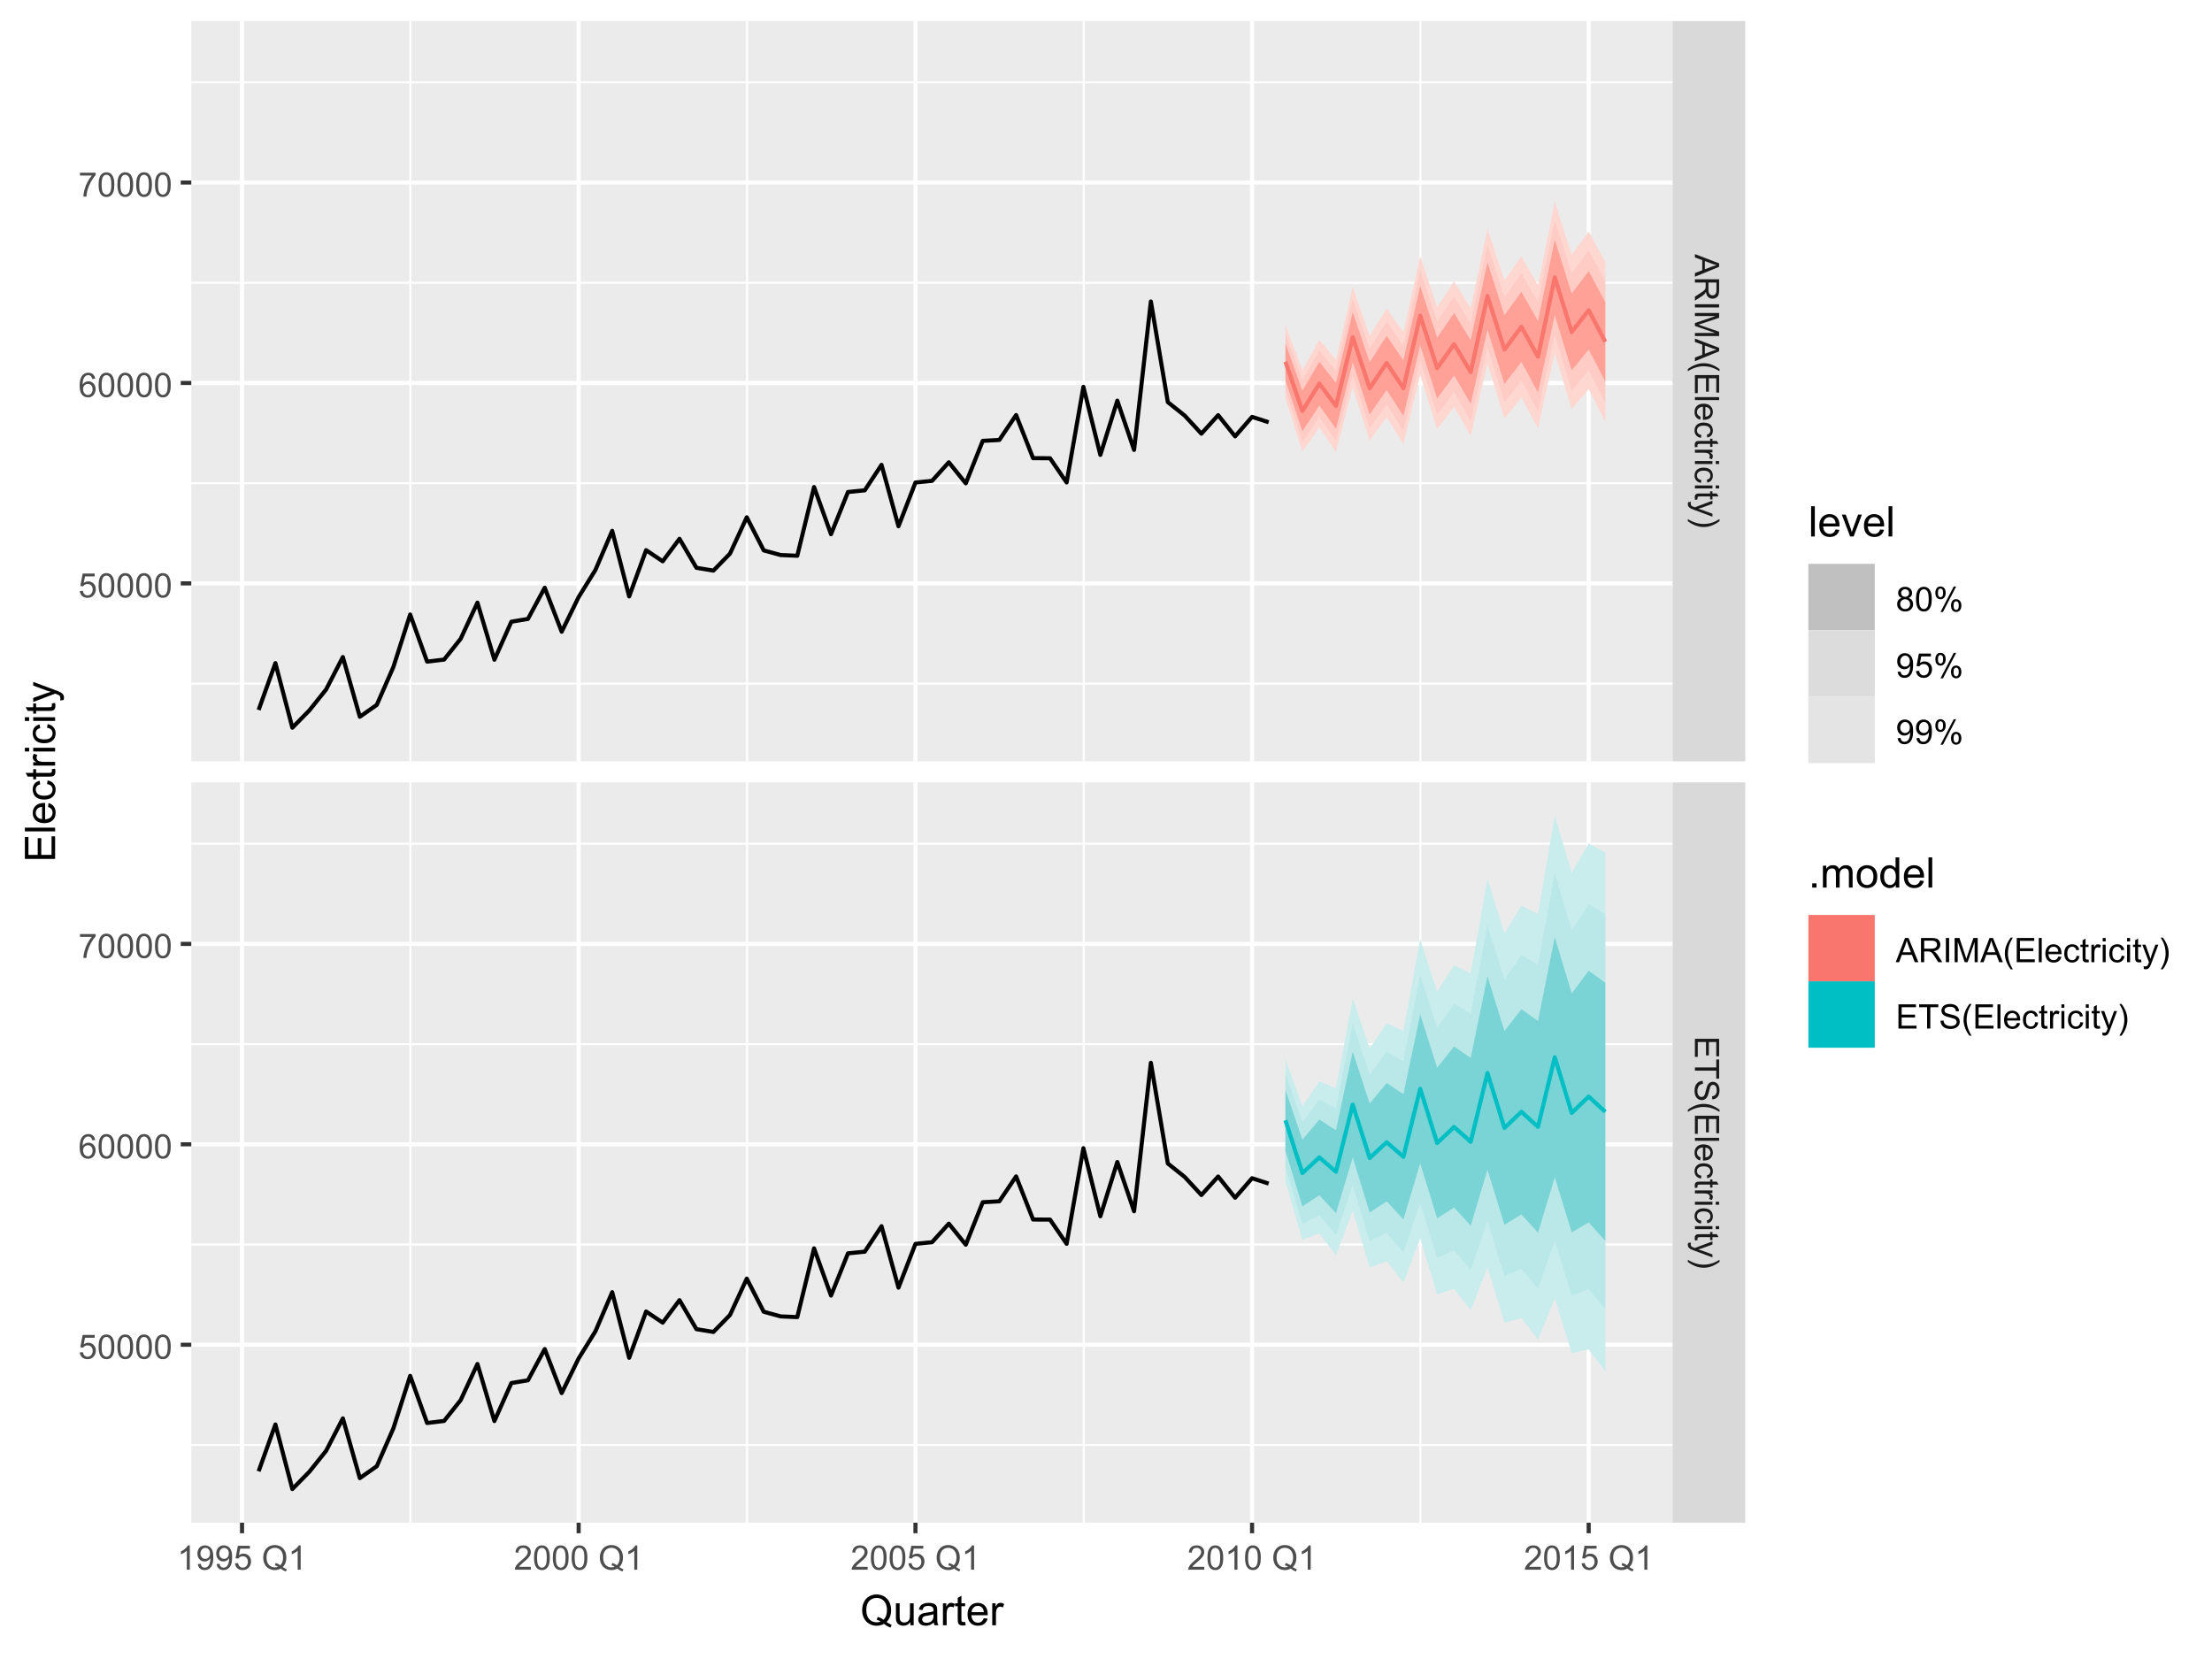 <?xml version="1.0" encoding="UTF-8"?>
<svg xmlns="http://www.w3.org/2000/svg" xmlns:xlink="http://www.w3.org/1999/xlink" width="576" height="432" viewBox="0 0 576 432">
<defs>
<g>
<g id="glyph-0-0">
<path d="M 0 -0.012 L 6.301 2.406 L 6.301 3.305 L 0 5.883 L 0 4.934 L 1.906 4.199 L 1.906 1.562 L 0 0.871 L 0 -0.012 M 2.586 1.805 L 2.586 3.941 L 4.332 3.281 C 4.859 3.082 5.297 2.934 5.637 2.836 C 5.234 2.754 4.832 2.641 4.434 2.496 Z M 2.586 1.805 "/>
</g>
<g id="glyph-0-1">
<path d="M 0 0.691 L 6.301 0.691 L 6.301 3.484 C 6.301 4.047 6.242 4.473 6.129 4.766 C 6.016 5.059 5.816 5.289 5.531 5.465 C 5.242 5.641 4.926 5.727 4.582 5.727 C 4.133 5.727 3.758 5.582 3.449 5.293 C 3.145 5.004 2.949 4.559 2.867 3.953 C 2.762 4.172 2.656 4.34 2.551 4.457 C 2.328 4.699 2.051 4.93 1.715 5.148 L 0 6.242 L 0 5.195 L 1.312 4.359 C 1.688 4.117 1.977 3.918 2.18 3.762 C 2.379 3.602 2.52 3.461 2.602 3.336 C 2.68 3.211 2.734 3.086 2.766 2.957 C 2.789 2.863 2.797 2.707 2.797 2.492 L 2.797 1.523 L 0 1.527 L 0 0.691 M 3.52 1.523 L 3.52 3.316 C 3.52 3.699 3.559 3.996 3.637 4.211 C 3.715 4.426 3.844 4.59 4.016 4.699 C 4.188 4.812 4.379 4.867 4.582 4.867 C 4.879 4.867 5.125 4.762 5.316 4.543 C 5.508 4.328 5.602 3.984 5.602 3.52 L 5.602 1.523 Z M 3.52 1.523 "/>
</g>
<g id="glyph-0-2">
<path d="M 0 0.82 L 6.301 0.82 L 6.301 1.652 L 0 1.656 Z M 0 0.82 "/>
</g>
<g id="glyph-0-3">
<path d="M 0 0.652 L 6.301 0.652 L 6.301 1.906 L 1.84 3.398 C 1.422 3.535 1.113 3.637 0.906 3.699 C 1.137 3.77 1.473 3.883 1.918 4.035 L 6.301 5.543 L 6.301 6.664 L 0 6.664 L 0 5.859 L 5.273 5.859 L 0 4.031 L 0 3.277 L 5.363 1.457 L 0 1.457 Z M 0 0.652 "/>
</g>
<g id="glyph-0-4">
<path d="M -1.852 2.059 C -1.312 1.633 -0.684 1.27 0.039 0.977 C 0.762 0.68 1.508 0.531 2.281 0.531 C 2.965 0.531 3.617 0.645 4.242 0.863 C 4.965 1.121 5.688 1.52 6.406 2.059 L 6.406 2.613 C 5.812 2.266 5.387 2.035 5.129 1.926 C 4.734 1.75 4.324 1.613 3.895 1.512 C 3.355 1.391 2.82 1.328 2.277 1.328 C 0.898 1.328 -0.477 1.758 -1.852 2.613 Z M -1.852 2.059 "/>
</g>
<g id="glyph-0-5">
<path d="M 0 0.695 L 6.301 0.695 L 6.301 5.25 L 5.555 5.25 L 5.555 1.531 L 3.625 1.531 L 3.625 5.016 L 2.887 5.016 L 2.887 1.531 L 0.742 1.531 L 0.742 5.398 L 0 5.398 Z M 0 0.695 "/>
</g>
<g id="glyph-0-6">
<path d="M 0 0.562 L 6.301 0.562 L 6.301 1.336 L 0 1.336 Z M 0 0.562 "/>
</g>
<g id="glyph-0-7">
<path d="M 1.469 3.703 L 1.371 4.504 C 0.902 4.379 0.543 4.145 0.285 3.805 C 0.027 3.461 -0.102 3.027 -0.102 2.496 C -0.102 1.828 0.102 1.301 0.512 0.91 C 0.926 0.52 1.5 0.32 2.242 0.32 C 3.012 0.32 3.605 0.52 4.031 0.914 C 4.453 1.309 4.668 1.824 4.668 2.453 C 4.668 3.062 4.457 3.562 4.043 3.949 C 3.629 4.336 3.043 4.527 2.289 4.527 C 2.246 4.527 2.176 4.527 2.086 4.523 L 2.086 1.121 C 1.582 1.148 1.199 1.293 0.934 1.547 C 0.668 1.801 0.531 2.121 0.531 2.5 C 0.531 2.785 0.605 3.027 0.758 3.227 C 0.906 3.426 1.145 3.586 1.469 3.703 M 2.719 1.164 L 2.719 3.711 C 3.105 3.68 3.391 3.582 3.582 3.422 C 3.883 3.176 4.031 2.855 4.031 2.461 C 4.031 2.105 3.91 1.809 3.676 1.566 C 3.438 1.324 3.117 1.191 2.719 1.164 Z M 2.719 1.164 "/>
</g>
<g id="glyph-0-8">
<path d="M 1.672 3.559 L 1.574 4.32 C 1.047 4.234 0.637 4.023 0.34 3.68 C 0.047 3.34 -0.102 2.918 -0.102 2.418 C -0.102 1.793 0.102 1.293 0.508 0.914 C 0.918 0.535 1.504 0.344 2.266 0.344 C 2.758 0.344 3.188 0.426 3.559 0.59 C 3.926 0.75 4.203 1 4.391 1.336 C 4.574 1.668 4.668 2.031 4.668 2.422 C 4.668 2.918 4.543 3.324 4.289 3.641 C 4.039 3.953 3.684 4.156 3.223 4.246 L 3.105 3.492 C 3.414 3.422 3.645 3.297 3.797 3.113 C 3.953 2.93 4.031 2.711 4.031 2.453 C 4.031 2.062 3.891 1.746 3.613 1.504 C 3.332 1.262 2.891 1.137 2.285 1.137 C 1.672 1.141 1.227 1.258 0.949 1.492 C 0.672 1.727 0.531 2.031 0.531 2.41 C 0.531 2.715 0.625 2.969 0.812 3.172 C 1 3.375 1.285 3.504 1.672 3.559 Z M 1.672 3.559 "/>
</g>
<g id="glyph-0-9">
<path d="M 0.691 2.27 L 0.008 2.379 C -0.039 2.164 -0.059 1.969 -0.059 1.797 C -0.059 1.516 -0.016 1.297 0.074 1.145 C 0.16 0.988 0.277 0.879 0.422 0.816 C 0.566 0.754 0.871 0.723 1.336 0.723 L 3.961 0.723 L 3.961 0.156 L 4.562 0.156 L 4.562 0.723 L 5.695 0.723 L 6.156 1.492 L 4.562 1.492 L 4.562 2.27 L 3.961 2.27 L 3.961 1.492 L 1.293 1.492 C 1.074 1.492 0.93 1.504 0.867 1.531 C 0.805 1.559 0.754 1.602 0.719 1.664 C 0.68 1.727 0.66 1.816 0.66 1.93 C 0.66 2.016 0.672 2.129 0.691 2.27 Z M 0.691 2.27 "/>
</g>
<g id="glyph-0-10">
<path d="M 0 0.57 L 4.562 0.57 L 4.562 1.266 L 3.871 1.266 C 4.195 1.445 4.41 1.609 4.512 1.758 C 4.613 1.91 4.668 2.074 4.668 2.254 C 4.668 2.516 4.582 2.781 4.418 3.051 L 3.699 2.785 C 3.812 2.594 3.867 2.406 3.867 2.219 C 3.867 2.047 3.816 1.895 3.715 1.762 C 3.613 1.629 3.473 1.531 3.293 1.473 C 3.016 1.387 2.715 1.344 2.391 1.344 L 0 1.344 Z M 0 0.57 "/>
</g>
<g id="glyph-0-11">
<path d="M 5.41 0.586 L 6.301 0.586 L 6.301 1.359 L 5.41 1.359 L 5.41 0.586 M 0 0.586 L 4.562 0.586 L 4.562 1.359 L 0 1.359 Z M 0 0.586 "/>
</g>
<g id="glyph-0-12">
<path d="M -1.758 0.547 L -1.031 0.461 C -1.078 0.629 -1.102 0.777 -1.102 0.902 C -1.102 1.074 -1.07 1.211 -1.016 1.316 C -0.957 1.418 -0.875 1.504 -0.773 1.57 C -0.695 1.617 -0.504 1.695 -0.199 1.805 C -0.156 1.82 -0.09 1.844 -0.008 1.875 L 4.562 0.141 L 4.562 0.977 L 1.922 1.926 C 1.586 2.047 1.234 2.16 0.863 2.258 C 1.219 2.344 1.566 2.449 1.902 2.574 L 4.562 3.551 L 4.562 4.324 L -0.078 2.586 C -0.578 2.402 -0.922 2.258 -1.113 2.152 C -1.367 2.016 -1.555 1.859 -1.672 1.68 C -1.793 1.504 -1.852 1.289 -1.852 1.043 C -1.852 0.895 -1.82 0.73 -1.758 0.547 Z M -1.758 0.547 "/>
</g>
<g id="glyph-0-13">
<path d="M -1.852 1.086 L -1.852 0.531 C -0.477 1.391 0.898 1.816 2.277 1.816 C 2.816 1.816 3.352 1.758 3.879 1.633 C 4.309 1.535 4.723 1.398 5.117 1.223 C 5.375 1.113 5.805 0.883 6.406 0.531 L 6.406 1.086 C 5.688 1.625 4.965 2.023 4.242 2.281 C 3.617 2.504 2.965 2.613 2.281 2.613 C 1.508 2.613 0.762 2.465 0.039 2.168 C -0.684 1.871 -1.312 1.512 -1.852 1.086 Z M -1.852 1.086 "/>
</g>
<g id="glyph-0-14">
<path d="M 0 2.281 L 5.555 2.281 L 5.555 0.207 L 6.301 0.207 L 6.301 5.199 L 5.555 5.199 L 5.555 3.117 L 0 3.117 Z M 0 2.281 "/>
</g>
<g id="glyph-0-15">
<path d="M 2.023 0.395 L 2.094 1.18 C 1.777 1.219 1.52 1.305 1.316 1.441 C 1.113 1.578 0.953 1.789 0.828 2.074 C 0.703 2.363 0.641 2.684 0.641 3.043 C 0.641 3.359 0.688 3.641 0.781 3.883 C 0.875 4.129 1.008 4.309 1.172 4.43 C 1.336 4.547 1.516 4.605 1.711 4.605 C 1.906 4.605 2.082 4.551 2.227 4.434 C 2.375 4.32 2.5 4.129 2.602 3.867 C 2.664 3.699 2.77 3.324 2.906 2.746 C 3.047 2.168 3.176 1.762 3.301 1.531 C 3.457 1.23 3.652 1.004 3.887 0.855 C 4.121 0.711 4.383 0.637 4.672 0.637 C 4.988 0.637 5.285 0.727 5.562 0.906 C 5.84 1.086 6.047 1.352 6.191 1.695 C 6.336 2.043 6.406 2.43 6.406 2.852 C 6.406 3.32 6.332 3.73 6.18 4.09 C 6.031 4.445 5.809 4.719 5.516 4.91 C 5.227 5.102 4.895 5.207 4.523 5.219 L 4.465 4.422 C 4.863 4.379 5.164 4.234 5.367 3.984 C 5.57 3.738 5.672 3.371 5.672 2.887 C 5.672 2.383 5.578 2.016 5.395 1.785 C 5.211 1.555 4.988 1.438 4.727 1.438 C 4.5 1.438 4.312 1.52 4.168 1.684 C 4.023 1.844 3.871 2.266 3.719 2.941 C 3.566 3.617 3.434 4.082 3.316 4.336 C 3.148 4.703 2.934 4.973 2.676 5.148 C 2.414 5.324 2.117 5.41 1.777 5.41 C 1.445 5.41 1.129 5.312 0.832 5.121 C 0.535 4.93 0.305 4.652 0.141 4.293 C -0.023 3.934 -0.105 3.531 -0.105 3.082 C -0.105 2.512 -0.023 2.031 0.141 1.648 C 0.309 1.262 0.559 0.961 0.891 0.742 C 1.227 0.523 1.602 0.406 2.023 0.395 Z M 2.023 0.395 "/>
</g>
<g id="glyph-1-0">
<path d="M 3.277 0 L 2.504 0 L 2.504 -4.93 C 2.32 -4.75 2.074 -4.574 1.773 -4.395 C 1.469 -4.219 1.199 -4.086 0.957 -3.996 L 0.957 -4.742 C 1.391 -4.945 1.77 -5.195 2.094 -5.484 C 2.418 -5.773 2.645 -6.055 2.781 -6.324 L 3.277 -6.324 Z M 3.277 0 "/>
</g>
<g id="glyph-1-1">
<path d="M 0.48 -1.457 L 1.227 -1.527 C 1.289 -1.176 1.406 -0.922 1.586 -0.766 C 1.762 -0.605 1.992 -0.527 2.27 -0.527 C 2.508 -0.527 2.715 -0.582 2.895 -0.691 C 3.074 -0.801 3.219 -0.945 3.336 -1.129 C 3.449 -1.309 3.543 -1.555 3.621 -1.863 C 3.699 -2.176 3.738 -2.488 3.738 -2.809 C 3.738 -2.844 3.738 -2.895 3.734 -2.965 C 3.578 -2.719 3.367 -2.52 3.102 -2.367 C 2.832 -2.211 2.543 -2.137 2.23 -2.137 C 1.707 -2.137 1.266 -2.324 0.906 -2.703 C 0.547 -3.082 0.367 -3.578 0.367 -4.199 C 0.367 -4.836 0.555 -5.352 0.93 -5.742 C 1.309 -6.129 1.777 -6.324 2.348 -6.324 C 2.754 -6.324 3.129 -6.215 3.469 -5.996 C 3.809 -5.773 4.066 -5.461 4.242 -5.051 C 4.418 -4.645 4.508 -4.051 4.508 -3.277 C 4.508 -2.473 4.422 -1.832 4.246 -1.355 C 4.07 -0.879 3.812 -0.516 3.465 -0.266 C 3.121 -0.016 2.715 0.109 2.25 0.109 C 1.758 0.109 1.355 -0.031 1.043 -0.305 C 0.73 -0.578 0.543 -0.961 0.48 -1.457 M 3.648 -4.238 C 3.648 -4.68 3.531 -5.031 3.293 -5.293 C 3.059 -5.555 2.773 -5.684 2.441 -5.684 C 2.098 -5.684 1.797 -5.543 1.543 -5.266 C 1.289 -4.984 1.16 -4.617 1.16 -4.172 C 1.16 -3.77 1.281 -3.445 1.523 -3.195 C 1.766 -2.945 2.062 -2.82 2.418 -2.82 C 2.777 -2.82 3.07 -2.945 3.301 -3.195 C 3.531 -3.445 3.648 -3.793 3.648 -4.238 Z M 3.648 -4.238 "/>
</g>
<g id="glyph-1-2">
<path d="M 0.367 -1.648 L 1.176 -1.719 C 1.238 -1.324 1.379 -1.027 1.598 -0.828 C 1.816 -0.629 2.078 -0.527 2.391 -0.527 C 2.762 -0.527 3.078 -0.668 3.336 -0.949 C 3.594 -1.23 3.723 -1.602 3.723 -2.066 C 3.723 -2.508 3.598 -2.855 3.348 -3.109 C 3.102 -3.367 2.777 -3.492 2.375 -3.492 C 2.125 -3.492 1.902 -3.438 1.703 -3.324 C 1.5 -3.211 1.344 -3.062 1.23 -2.883 L 0.504 -2.977 L 1.113 -6.215 L 4.246 -6.215 L 4.246 -5.473 L 1.73 -5.473 L 1.391 -3.781 C 1.77 -4.043 2.168 -4.176 2.582 -4.176 C 3.133 -4.176 3.598 -3.984 3.977 -3.605 C 4.352 -3.223 4.543 -2.734 4.543 -2.137 C 4.543 -1.566 4.375 -1.074 4.043 -0.656 C 3.641 -0.148 3.09 0.109 2.391 0.109 C 1.816 0.109 1.348 -0.055 0.984 -0.375 C 0.625 -0.695 0.418 -1.121 0.367 -1.648 Z M 0.367 -1.648 "/>
</g>
<g id="glyph-1-3">
</g>
<g id="glyph-1-4">
<path d="M 5.453 -0.676 C 5.84 -0.41 6.195 -0.215 6.523 -0.09 L 6.277 0.488 C 5.824 0.328 5.375 0.07 4.926 -0.285 C 4.457 -0.023 3.941 0.109 3.379 0.109 C 2.809 0.109 2.289 -0.031 1.828 -0.305 C 1.363 -0.578 1.004 -0.969 0.754 -1.465 C 0.504 -1.965 0.379 -2.523 0.379 -3.148 C 0.379 -3.77 0.504 -4.336 0.758 -4.848 C 1.008 -5.355 1.367 -5.746 1.832 -6.012 C 2.297 -6.277 2.82 -6.41 3.395 -6.41 C 3.977 -6.41 4.5 -6.273 4.969 -5.996 C 5.434 -5.719 5.789 -5.332 6.035 -4.836 C 6.281 -4.34 6.402 -3.777 6.402 -3.152 C 6.402 -2.637 6.324 -2.168 6.168 -1.754 C 6.008 -1.34 5.77 -0.98 5.453 -0.676 M 3.617 -1.742 C 4.098 -1.605 4.496 -1.406 4.809 -1.141 C 5.297 -1.586 5.543 -2.258 5.543 -3.152 C 5.543 -3.664 5.457 -4.109 5.281 -4.492 C 5.109 -4.871 4.855 -5.168 4.523 -5.379 C 4.188 -5.59 3.812 -5.695 3.398 -5.695 C 2.777 -5.695 2.262 -5.48 1.852 -5.055 C 1.441 -4.629 1.238 -3.996 1.238 -3.148 C 1.238 -2.332 1.441 -1.703 1.844 -1.262 C 2.25 -0.824 2.77 -0.605 3.398 -0.605 C 3.695 -0.605 3.977 -0.66 4.242 -0.773 C 3.98 -0.941 3.707 -1.062 3.418 -1.133 Z M 3.617 -1.742 "/>
</g>
<g id="glyph-1-5">
<path d="M 4.43 -0.742 L 4.43 0 L 0.266 0 C 0.262 -0.188 0.289 -0.367 0.355 -0.539 C 0.461 -0.82 0.633 -1.102 0.867 -1.375 C 1.098 -1.648 1.438 -1.969 1.879 -2.328 C 2.562 -2.891 3.023 -3.336 3.266 -3.664 C 3.508 -3.992 3.625 -4.301 3.625 -4.594 C 3.625 -4.898 3.516 -5.16 3.297 -5.367 C 3.078 -5.578 2.793 -5.684 2.441 -5.684 C 2.066 -5.684 1.77 -5.574 1.547 -5.352 C 1.324 -5.125 1.211 -4.816 1.207 -4.422 L 0.414 -4.504 C 0.469 -5.098 0.672 -5.547 1.027 -5.859 C 1.383 -6.168 1.859 -6.324 2.457 -6.324 C 3.062 -6.324 3.539 -6.156 3.895 -5.824 C 4.246 -5.488 4.422 -5.07 4.422 -4.578 C 4.422 -4.324 4.371 -4.078 4.266 -3.832 C 4.164 -3.59 3.992 -3.332 3.754 -3.062 C 3.516 -2.793 3.117 -2.426 2.562 -1.957 C 2.098 -1.566 1.801 -1.301 1.668 -1.164 C 1.535 -1.023 1.426 -0.883 1.34 -0.742 Z M 4.43 -0.742 "/>
</g>
<g id="glyph-1-6">
<path d="M 0.367 -3.105 C 0.367 -3.852 0.441 -4.449 0.594 -4.906 C 0.75 -5.359 0.977 -5.711 1.277 -5.957 C 1.582 -6.203 1.961 -6.324 2.418 -6.324 C 2.758 -6.324 3.055 -6.258 3.309 -6.121 C 3.562 -5.984 3.773 -5.789 3.941 -5.531 C 4.105 -5.277 4.238 -4.965 4.332 -4.594 C 4.426 -4.227 4.473 -3.73 4.473 -3.105 C 4.473 -2.367 4.398 -1.77 4.246 -1.316 C 4.094 -0.863 3.867 -0.512 3.562 -0.266 C 3.262 -0.016 2.879 0.109 2.418 0.109 C 1.812 0.109 1.336 -0.109 0.988 -0.547 C 0.574 -1.07 0.367 -1.922 0.367 -3.105 M 1.16 -3.105 C 1.16 -2.074 1.281 -1.383 1.523 -1.043 C 1.766 -0.699 2.062 -0.527 2.418 -0.527 C 2.773 -0.527 3.074 -0.699 3.316 -1.043 C 3.559 -1.387 3.68 -2.074 3.68 -3.105 C 3.68 -4.145 3.559 -4.832 3.316 -5.172 C 3.074 -5.516 2.773 -5.684 2.41 -5.684 C 2.055 -5.684 1.773 -5.535 1.559 -5.234 C 1.293 -4.852 1.16 -4.141 1.16 -3.105 Z M 1.16 -3.105 "/>
</g>
<g id="glyph-1-7">
<path d="M 4.379 -4.758 L 3.609 -4.695 C 3.539 -5 3.441 -5.219 3.316 -5.359 C 3.109 -5.578 2.852 -5.688 2.543 -5.688 C 2.297 -5.688 2.082 -5.621 1.895 -5.484 C 1.652 -5.305 1.461 -5.047 1.32 -4.703 C 1.18 -4.363 1.105 -3.879 1.102 -3.25 C 1.285 -3.531 1.516 -3.742 1.785 -3.879 C 2.051 -4.016 2.336 -4.086 2.629 -4.086 C 3.145 -4.086 3.586 -3.898 3.945 -3.516 C 4.309 -3.137 4.492 -2.648 4.492 -2.047 C 4.492 -1.648 4.406 -1.281 4.234 -0.941 C 4.062 -0.605 3.828 -0.344 3.531 -0.164 C 3.234 0.016 2.895 0.109 2.52 0.109 C 1.875 0.109 1.348 -0.129 0.941 -0.605 C 0.535 -1.078 0.332 -1.859 0.332 -2.949 C 0.332 -4.164 0.555 -5.051 1.004 -5.602 C 1.398 -6.086 1.926 -6.324 2.59 -6.324 C 3.086 -6.324 3.492 -6.188 3.809 -5.91 C 4.125 -5.629 4.316 -5.246 4.379 -4.758 M 1.219 -2.039 C 1.219 -1.773 1.277 -1.52 1.391 -1.277 C 1.504 -1.031 1.66 -0.848 1.863 -0.719 C 2.066 -0.594 2.281 -0.527 2.504 -0.527 C 2.832 -0.527 3.113 -0.66 3.348 -0.926 C 3.582 -1.188 3.699 -1.547 3.699 -2 C 3.699 -2.434 3.582 -2.777 3.352 -3.027 C 3.121 -3.277 2.828 -3.402 2.477 -3.402 C 2.125 -3.402 1.828 -3.277 1.586 -3.027 C 1.344 -2.777 1.219 -2.449 1.219 -2.039 Z M 1.219 -2.039 "/>
</g>
<g id="glyph-1-8">
<path d="M 0.418 -5.473 L 0.418 -6.219 L 4.496 -6.219 L 4.496 -5.617 C 4.094 -5.188 3.695 -4.621 3.301 -3.914 C 2.91 -3.207 2.605 -2.48 2.391 -1.73 C 2.234 -1.203 2.137 -0.629 2.094 0 L 1.297 0 C 1.305 -0.496 1.402 -1.094 1.59 -1.797 C 1.777 -2.496 2.043 -3.176 2.391 -3.828 C 2.738 -4.477 3.109 -5.027 3.504 -5.473 Z M 0.418 -5.473 "/>
</g>
<g id="glyph-1-9">
<path d="M 1.555 -3.418 C 1.234 -3.535 0.996 -3.699 0.844 -3.918 C 0.688 -4.137 0.609 -4.398 0.609 -4.699 C 0.609 -5.16 0.773 -5.543 1.105 -5.855 C 1.434 -6.168 1.871 -6.324 2.418 -6.324 C 2.969 -6.324 3.41 -6.164 3.746 -5.848 C 4.082 -5.527 4.25 -5.137 4.25 -4.68 C 4.25 -4.387 4.172 -4.133 4.02 -3.918 C 3.867 -3.699 3.633 -3.535 3.32 -3.418 C 3.707 -3.289 4.004 -3.086 4.203 -2.805 C 4.406 -2.523 4.508 -2.191 4.508 -1.801 C 4.508 -1.262 4.316 -0.809 3.938 -0.441 C 3.555 -0.074 3.055 0.109 2.434 0.109 C 1.809 0.109 1.309 -0.078 0.93 -0.445 C 0.547 -0.812 0.355 -1.273 0.355 -1.82 C 0.355 -2.23 0.461 -2.574 0.668 -2.852 C 0.875 -3.129 1.172 -3.316 1.555 -3.418 M 1.402 -4.727 C 1.402 -4.43 1.496 -4.184 1.688 -3.996 C 1.879 -3.809 2.129 -3.711 2.438 -3.711 C 2.734 -3.711 2.977 -3.805 3.168 -3.992 C 3.359 -4.18 3.453 -4.41 3.453 -4.684 C 3.453 -4.969 3.355 -5.207 3.16 -5.398 C 2.965 -5.594 2.719 -5.688 2.43 -5.688 C 2.133 -5.688 1.887 -5.594 1.691 -5.406 C 1.5 -5.215 1.402 -4.988 1.402 -4.727 M 1.152 -1.816 C 1.152 -1.598 1.203 -1.383 1.309 -1.176 C 1.414 -0.973 1.57 -0.812 1.773 -0.699 C 1.98 -0.586 2.203 -0.527 2.441 -0.527 C 2.809 -0.527 3.117 -0.648 3.355 -0.887 C 3.598 -1.121 3.719 -1.426 3.719 -1.793 C 3.719 -2.164 3.594 -2.473 3.344 -2.715 C 3.098 -2.961 2.789 -3.082 2.414 -3.082 C 2.051 -3.082 1.75 -2.961 1.512 -2.719 C 1.27 -2.48 1.152 -2.18 1.152 -1.816 Z M 1.152 -1.816 "/>
</g>
<g id="glyph-1-10">
<path d="M 0.512 -4.785 C 0.512 -5.238 0.625 -5.617 0.852 -5.934 C 1.078 -6.25 1.406 -6.406 1.836 -6.406 C 2.23 -6.406 2.559 -6.266 2.816 -5.984 C 3.074 -5.703 3.207 -5.285 3.207 -4.738 C 3.207 -4.207 3.074 -3.797 2.812 -3.508 C 2.551 -3.219 2.227 -3.078 1.844 -3.078 C 1.461 -3.078 1.145 -3.219 0.891 -3.504 C 0.637 -3.785 0.512 -4.215 0.512 -4.785 M 1.855 -5.875 C 1.664 -5.875 1.504 -5.789 1.379 -5.625 C 1.25 -5.457 1.188 -5.152 1.188 -4.711 C 1.188 -4.305 1.25 -4.02 1.379 -3.855 C 1.508 -3.691 1.668 -3.609 1.855 -3.609 C 2.051 -3.609 2.211 -3.691 2.34 -3.859 C 2.469 -4.023 2.531 -4.328 2.531 -4.77 C 2.531 -5.176 2.465 -5.461 2.336 -5.625 C 2.207 -5.793 2.047 -5.875 1.855 -5.875 M 1.859 0.23 L 5.305 -6.406 L 5.934 -6.406 L 2.5 0.23 L 1.859 0.23 M 4.586 -1.477 C 4.586 -1.93 4.699 -2.312 4.926 -2.629 C 5.152 -2.941 5.48 -3.098 5.914 -3.098 C 6.309 -3.098 6.637 -2.957 6.895 -2.676 C 7.152 -2.395 7.281 -1.977 7.285 -1.43 C 7.281 -0.898 7.152 -0.488 6.891 -0.199 C 6.629 0.09 6.305 0.23 5.918 0.23 C 5.535 0.23 5.219 0.09 4.965 -0.195 C 4.711 -0.48 4.586 -0.906 4.586 -1.477 M 5.934 -2.566 C 5.738 -2.566 5.578 -2.48 5.449 -2.316 C 5.324 -2.148 5.258 -1.844 5.258 -1.402 C 5.258 -1 5.324 -0.715 5.453 -0.551 C 5.582 -0.383 5.742 -0.301 5.93 -0.301 C 6.129 -0.301 6.289 -0.383 6.418 -0.551 C 6.543 -0.715 6.609 -1.02 6.609 -1.461 C 6.609 -1.867 6.543 -2.152 6.414 -2.316 C 6.285 -2.484 6.125 -2.566 5.934 -2.566 Z M 5.934 -2.566 "/>
</g>
<g id="glyph-1-11">
<path d="M -0.012 0 L 2.406 -6.301 L 3.305 -6.301 L 5.883 0 L 4.934 0 L 4.199 -1.906 L 1.562 -1.906 L 0.871 0 L -0.012 0 M 1.805 -2.586 L 3.941 -2.586 L 3.281 -4.332 C 3.082 -4.859 2.934 -5.297 2.836 -5.637 C 2.754 -5.234 2.641 -4.832 2.496 -4.434 Z M 1.805 -2.586 "/>
</g>
<g id="glyph-1-12">
<path d="M 0.691 0 L 0.691 -6.301 L 3.484 -6.301 C 4.047 -6.301 4.473 -6.242 4.766 -6.129 C 5.059 -6.016 5.289 -5.816 5.465 -5.531 C 5.641 -5.242 5.727 -4.926 5.727 -4.582 C 5.727 -4.133 5.582 -3.758 5.293 -3.449 C 5.004 -3.145 4.559 -2.949 3.953 -2.867 C 4.172 -2.762 4.34 -2.656 4.457 -2.551 C 4.699 -2.328 4.93 -2.051 5.148 -1.715 L 6.242 0 L 5.195 0 L 4.359 -1.312 C 4.117 -1.688 3.918 -1.977 3.762 -2.18 C 3.602 -2.379 3.461 -2.52 3.336 -2.602 C 3.211 -2.68 3.086 -2.734 2.957 -2.766 C 2.863 -2.789 2.707 -2.797 2.492 -2.797 L 1.527 -2.797 L 1.527 0 L 0.691 0 M 1.527 -3.52 L 3.316 -3.52 C 3.699 -3.52 3.996 -3.559 4.211 -3.637 C 4.426 -3.715 4.59 -3.844 4.699 -4.016 C 4.812 -4.188 4.867 -4.379 4.867 -4.582 C 4.867 -4.879 4.762 -5.125 4.543 -5.316 C 4.328 -5.508 3.984 -5.602 3.52 -5.602 L 1.527 -5.602 Z M 1.527 -3.52 "/>
</g>
<g id="glyph-1-13">
<path d="M 0.82 0 L 0.82 -6.301 L 1.656 -6.301 L 1.656 0 Z M 0.82 0 "/>
</g>
<g id="glyph-1-14">
<path d="M 0.652 0 L 0.652 -6.301 L 1.906 -6.301 L 3.398 -1.84 C 3.535 -1.422 3.637 -1.113 3.699 -0.906 C 3.77 -1.137 3.883 -1.473 4.035 -1.918 L 5.543 -6.301 L 6.664 -6.301 L 6.664 0 L 5.859 0 L 5.859 -5.273 L 4.031 0 L 3.277 0 L 1.457 -5.363 L 1.457 0 Z M 0.652 0 "/>
</g>
<g id="glyph-1-15">
<path d="M 2.059 1.852 C 1.633 1.312 1.27 0.684 0.977 -0.039 C 0.68 -0.762 0.531 -1.508 0.531 -2.281 C 0.531 -2.965 0.645 -3.617 0.863 -4.242 C 1.121 -4.965 1.52 -5.688 2.059 -6.406 L 2.613 -6.406 C 2.266 -5.812 2.035 -5.387 1.926 -5.129 C 1.75 -4.734 1.613 -4.324 1.512 -3.895 C 1.391 -3.355 1.328 -2.82 1.328 -2.277 C 1.328 -0.898 1.758 0.477 2.613 1.852 Z M 2.059 1.852 "/>
</g>
<g id="glyph-1-16">
<path d="M 0.695 0 L 0.695 -6.301 L 5.25 -6.301 L 5.25 -5.555 L 1.531 -5.555 L 1.531 -3.625 L 5.016 -3.625 L 5.016 -2.887 L 1.531 -2.887 L 1.531 -0.742 L 5.398 -0.742 L 5.398 0 Z M 0.695 0 "/>
</g>
<g id="glyph-1-17">
<path d="M 0.562 0 L 0.562 -6.301 L 1.336 -6.301 L 1.336 0 Z M 0.562 0 "/>
</g>
<g id="glyph-1-18">
<path d="M 3.703 -1.469 L 4.504 -1.371 C 4.379 -0.902 4.145 -0.543 3.805 -0.285 C 3.461 -0.027 3.027 0.102 2.496 0.102 C 1.828 0.102 1.301 -0.102 0.91 -0.512 C 0.52 -0.926 0.32 -1.5 0.32 -2.242 C 0.32 -3.012 0.52 -3.605 0.914 -4.031 C 1.312 -4.453 1.824 -4.668 2.453 -4.668 C 3.062 -4.668 3.562 -4.457 3.949 -4.043 C 4.336 -3.629 4.527 -3.043 4.527 -2.289 C 4.527 -2.246 4.527 -2.176 4.523 -2.086 L 1.121 -2.086 C 1.148 -1.582 1.293 -1.199 1.547 -0.934 C 1.801 -0.664 2.121 -0.531 2.5 -0.531 C 2.785 -0.531 3.027 -0.605 3.227 -0.758 C 3.426 -0.906 3.586 -1.145 3.703 -1.469 M 1.164 -2.719 L 3.711 -2.719 C 3.68 -3.105 3.582 -3.391 3.422 -3.582 C 3.176 -3.883 2.855 -4.031 2.461 -4.031 C 2.105 -4.031 1.809 -3.91 1.566 -3.676 C 1.324 -3.438 1.191 -3.117 1.164 -2.719 Z M 1.164 -2.719 "/>
</g>
<g id="glyph-1-19">
<path d="M 3.559 -1.672 L 4.32 -1.574 C 4.234 -1.047 4.023 -0.637 3.68 -0.34 C 3.34 -0.047 2.918 0.102 2.418 0.102 C 1.793 0.102 1.293 -0.102 0.914 -0.508 C 0.535 -0.918 0.344 -1.504 0.344 -2.266 C 0.344 -2.758 0.426 -3.188 0.59 -3.559 C 0.754 -3.926 1 -4.203 1.336 -4.391 C 1.668 -4.574 2.031 -4.668 2.422 -4.668 C 2.918 -4.668 3.324 -4.543 3.641 -4.289 C 3.953 -4.039 4.156 -3.684 4.246 -3.223 L 3.492 -3.105 C 3.422 -3.414 3.297 -3.645 3.113 -3.797 C 2.93 -3.953 2.711 -4.031 2.453 -4.031 C 2.062 -4.031 1.746 -3.891 1.504 -3.613 C 1.262 -3.332 1.141 -2.891 1.141 -2.285 C 1.141 -1.672 1.258 -1.227 1.492 -0.949 C 1.727 -0.672 2.031 -0.531 2.41 -0.531 C 2.715 -0.531 2.969 -0.625 3.172 -0.812 C 3.375 -1 3.504 -1.285 3.559 -1.672 Z M 3.559 -1.672 "/>
</g>
<g id="glyph-1-20">
<path d="M 2.27 -0.691 L 2.379 -0.008 C 2.164 0.039 1.969 0.059 1.797 0.059 C 1.516 0.059 1.297 0.016 1.145 -0.074 C 0.988 -0.16 0.879 -0.277 0.816 -0.422 C 0.754 -0.566 0.723 -0.871 0.723 -1.336 L 0.723 -3.961 L 0.156 -3.961 L 0.156 -4.562 L 0.723 -4.562 L 0.723 -5.695 L 1.492 -6.156 L 1.492 -4.562 L 2.27 -4.562 L 2.27 -3.961 L 1.492 -3.961 L 1.492 -1.293 C 1.492 -1.074 1.504 -0.93 1.531 -0.867 C 1.559 -0.805 1.602 -0.754 1.664 -0.719 C 1.727 -0.68 1.816 -0.66 1.93 -0.66 C 2.016 -0.66 2.129 -0.672 2.27 -0.691 Z M 2.27 -0.691 "/>
</g>
<g id="glyph-1-21">
<path d="M 0.57 0 L 0.57 -4.562 L 1.266 -4.562 L 1.266 -3.871 C 1.445 -4.195 1.609 -4.41 1.758 -4.512 C 1.91 -4.613 2.074 -4.668 2.258 -4.668 C 2.516 -4.668 2.781 -4.582 3.051 -4.418 L 2.785 -3.699 C 2.594 -3.812 2.406 -3.867 2.219 -3.867 C 2.047 -3.867 1.895 -3.816 1.762 -3.715 C 1.629 -3.613 1.531 -3.473 1.473 -3.293 C 1.387 -3.016 1.344 -2.715 1.344 -2.391 L 1.344 0 Z M 0.57 0 "/>
</g>
<g id="glyph-1-22">
<path d="M 0.586 -5.41 L 0.586 -6.301 L 1.359 -6.301 L 1.359 -5.41 L 0.586 -5.41 M 0.586 0 L 0.586 -4.562 L 1.359 -4.562 L 1.359 0 Z M 0.586 0 "/>
</g>
<g id="glyph-1-23">
<path d="M 0.547 1.758 L 0.461 1.031 C 0.629 1.078 0.777 1.102 0.902 1.102 C 1.074 1.102 1.211 1.07 1.316 1.016 C 1.418 0.957 1.504 0.875 1.57 0.773 C 1.617 0.695 1.695 0.504 1.805 0.199 C 1.82 0.156 1.844 0.09 1.875 0.008 L 0.141 -4.562 L 0.977 -4.562 L 1.926 -1.922 C 2.047 -1.586 2.16 -1.234 2.258 -0.863 C 2.344 -1.219 2.449 -1.566 2.574 -1.902 L 3.551 -4.562 L 4.324 -4.562 L 2.586 0.078 C 2.402 0.578 2.258 0.926 2.152 1.113 C 2.016 1.367 1.859 1.555 1.68 1.672 C 1.504 1.793 1.289 1.852 1.043 1.852 C 0.895 1.852 0.73 1.82 0.547 1.758 Z M 0.547 1.758 "/>
</g>
<g id="glyph-1-24">
<path d="M 1.086 1.852 L 0.531 1.852 C 1.391 0.477 1.816 -0.898 1.816 -2.277 C 1.816 -2.816 1.758 -3.352 1.633 -3.879 C 1.535 -4.309 1.398 -4.723 1.227 -5.117 C 1.113 -5.375 0.883 -5.805 0.531 -6.406 L 1.086 -6.406 C 1.625 -5.688 2.023 -4.965 2.281 -4.242 C 2.504 -3.617 2.613 -2.965 2.613 -2.281 C 2.613 -1.508 2.465 -0.762 2.168 -0.039 C 1.871 0.684 1.512 1.312 1.086 1.852 Z M 1.086 1.852 "/>
</g>
<g id="glyph-1-25">
<path d="M 2.281 0 L 2.281 -5.555 L 0.207 -5.555 L 0.207 -6.301 L 5.199 -6.301 L 5.199 -5.555 L 3.117 -5.555 L 3.117 0 Z M 2.281 0 "/>
</g>
<g id="glyph-1-26">
<path d="M 0.395 -2.023 L 1.18 -2.094 C 1.219 -1.777 1.305 -1.52 1.441 -1.316 C 1.578 -1.113 1.789 -0.953 2.074 -0.828 C 2.363 -0.703 2.684 -0.641 3.043 -0.641 C 3.359 -0.641 3.641 -0.688 3.883 -0.781 C 4.129 -0.875 4.309 -1.008 4.43 -1.172 C 4.547 -1.336 4.605 -1.516 4.605 -1.711 C 4.605 -1.906 4.551 -2.082 4.434 -2.227 C 4.32 -2.375 4.129 -2.5 3.867 -2.602 C 3.699 -2.664 3.324 -2.77 2.746 -2.906 C 2.168 -3.047 1.762 -3.176 1.531 -3.301 C 1.23 -3.457 1.004 -3.652 0.855 -3.887 C 0.711 -4.121 0.637 -4.383 0.637 -4.672 C 0.637 -4.988 0.727 -5.285 0.906 -5.562 C 1.086 -5.84 1.352 -6.047 1.699 -6.191 C 2.043 -6.336 2.43 -6.406 2.852 -6.406 C 3.32 -6.406 3.73 -6.332 4.09 -6.18 C 4.445 -6.031 4.719 -5.809 4.91 -5.516 C 5.102 -5.227 5.207 -4.895 5.219 -4.523 L 4.422 -4.465 C 4.379 -4.863 4.234 -5.164 3.984 -5.367 C 3.738 -5.57 3.371 -5.672 2.887 -5.672 C 2.383 -5.672 2.016 -5.578 1.785 -5.395 C 1.555 -5.211 1.441 -4.988 1.441 -4.727 C 1.441 -4.5 1.52 -4.312 1.684 -4.168 C 1.844 -4.023 2.266 -3.871 2.941 -3.719 C 3.617 -3.566 4.082 -3.434 4.336 -3.316 C 4.703 -3.148 4.973 -2.934 5.148 -2.676 C 5.324 -2.414 5.41 -2.117 5.41 -1.777 C 5.41 -1.445 5.312 -1.129 5.121 -0.832 C 4.93 -0.535 4.652 -0.305 4.293 -0.141 C 3.934 0.023 3.531 0.109 3.082 0.109 C 2.512 0.109 2.031 0.023 1.648 -0.141 C 1.262 -0.309 0.961 -0.559 0.742 -0.891 C 0.523 -1.227 0.406 -1.602 0.395 -2.023 Z M 0.395 -2.023 "/>
</g>
<g id="glyph-2-0">
<path d="M 6.816 -0.844 C 7.301 -0.512 7.746 -0.266 8.152 -0.113 L 7.848 0.613 C 7.281 0.406 6.719 0.086 6.156 -0.355 C 5.57 -0.027 4.926 0.133 4.223 0.133 C 3.508 0.133 2.863 -0.039 2.281 -0.383 C 1.703 -0.727 1.258 -1.207 0.941 -1.832 C 0.629 -2.453 0.473 -3.156 0.473 -3.938 C 0.473 -4.715 0.629 -5.422 0.945 -6.059 C 1.262 -6.695 1.707 -7.18 2.289 -7.516 C 2.871 -7.848 3.523 -8.016 4.242 -8.016 C 4.969 -8.016 5.625 -7.84 6.211 -7.496 C 6.793 -7.148 7.238 -6.668 7.543 -6.047 C 7.852 -5.426 8.004 -4.723 8.004 -3.941 C 8.004 -3.293 7.906 -2.711 7.707 -2.195 C 7.512 -1.676 7.215 -1.227 6.816 -0.844 M 4.523 -2.176 C 5.125 -2.008 5.621 -1.758 6.012 -1.422 C 6.621 -1.98 6.93 -2.82 6.93 -3.941 C 6.93 -4.578 6.82 -5.137 6.605 -5.613 C 6.387 -6.09 6.07 -6.457 5.652 -6.723 C 5.234 -6.984 4.77 -7.117 4.25 -7.117 C 3.473 -7.117 2.828 -6.852 2.316 -6.32 C 1.805 -5.789 1.547 -4.992 1.547 -3.938 C 1.547 -2.914 1.801 -2.125 2.309 -1.578 C 2.812 -1.031 3.461 -0.758 4.25 -0.758 C 4.621 -0.758 4.973 -0.828 5.301 -0.969 C 4.977 -1.18 4.633 -1.328 4.27 -1.418 Z M 4.523 -2.176 "/>
</g>
<g id="glyph-2-1">
<path d="M 4.465 0 L 4.465 -0.836 C 4.02 -0.195 3.414 0.129 2.652 0.129 C 2.316 0.129 2.004 0.062 1.711 -0.062 C 1.418 -0.195 1.203 -0.355 1.062 -0.551 C 0.918 -0.746 0.82 -0.984 0.762 -1.266 C 0.723 -1.457 0.703 -1.758 0.703 -2.172 L 0.703 -5.703 L 1.672 -5.703 L 1.672 -2.539 C 1.672 -2.035 1.691 -1.695 1.73 -1.52 C 1.789 -1.266 1.918 -1.066 2.117 -0.922 C 2.312 -0.777 2.555 -0.703 2.848 -0.703 C 3.137 -0.703 3.41 -0.777 3.664 -0.926 C 3.918 -1.074 4.098 -1.277 4.203 -1.535 C 4.309 -1.789 4.359 -2.16 4.359 -2.648 L 4.359 -5.703 L 5.328 -5.703 L 5.328 0 Z M 4.465 0 "/>
</g>
<g id="glyph-2-2">
<path d="M 4.445 -0.703 C 4.09 -0.398 3.746 -0.184 3.414 -0.059 C 3.082 0.066 2.727 0.129 2.348 0.129 C 1.719 0.129 1.238 -0.023 0.902 -0.332 C 0.566 -0.637 0.398 -1.027 0.398 -1.504 C 0.398 -1.781 0.461 -2.039 0.59 -2.27 C 0.715 -2.5 0.883 -2.688 1.086 -2.824 C 1.293 -2.965 1.523 -3.07 1.781 -3.141 C 1.973 -3.191 2.258 -3.242 2.641 -3.289 C 3.422 -3.379 3.996 -3.492 4.367 -3.621 C 4.371 -3.754 4.371 -3.836 4.371 -3.871 C 4.371 -4.266 4.281 -4.543 4.098 -4.703 C 3.852 -4.922 3.484 -5.031 2.996 -5.031 C 2.543 -5.031 2.207 -4.953 1.988 -4.793 C 1.773 -4.633 1.613 -4.352 1.508 -3.949 L 0.562 -4.078 C 0.648 -4.48 0.793 -4.809 0.988 -5.059 C 1.184 -5.305 1.469 -5.496 1.844 -5.633 C 2.215 -5.766 2.645 -5.832 3.137 -5.832 C 3.625 -5.832 4.02 -5.777 4.324 -5.66 C 4.629 -5.547 4.852 -5.402 4.996 -5.23 C 5.137 -5.055 5.238 -4.836 5.297 -4.57 C 5.328 -4.406 5.344 -4.109 5.344 -3.68 L 5.344 -2.391 C 5.344 -1.492 5.363 -0.922 5.406 -0.684 C 5.445 -0.445 5.527 -0.219 5.648 0 L 4.641 0 C 4.539 -0.199 4.477 -0.434 4.445 -0.703 M 4.367 -2.863 C 4.016 -2.719 3.488 -2.598 2.789 -2.496 C 2.391 -2.441 2.109 -2.375 1.945 -2.305 C 1.781 -2.234 1.652 -2.129 1.562 -1.988 C 1.473 -1.852 1.43 -1.699 1.43 -1.531 C 1.43 -1.273 1.527 -1.059 1.723 -0.887 C 1.918 -0.715 2.203 -0.629 2.578 -0.629 C 2.949 -0.629 3.281 -0.711 3.57 -0.871 C 3.863 -1.035 4.074 -1.258 4.211 -1.543 C 4.316 -1.762 4.367 -2.082 4.367 -2.508 Z M 4.367 -2.863 "/>
</g>
<g id="glyph-2-3">
<path d="M 0.715 0 L 0.715 -5.703 L 1.586 -5.703 L 1.586 -4.84 C 1.805 -5.242 2.012 -5.512 2.199 -5.641 C 2.387 -5.77 2.594 -5.832 2.82 -5.832 C 3.145 -5.832 3.477 -5.73 3.812 -5.523 L 3.48 -4.625 C 3.242 -4.766 3.008 -4.832 2.773 -4.836 C 2.559 -4.832 2.371 -4.77 2.203 -4.645 C 2.035 -4.516 1.914 -4.34 1.844 -4.113 C 1.734 -3.77 1.68 -3.395 1.68 -2.984 L 1.68 0 Z M 0.715 0 "/>
</g>
<g id="glyph-2-4">
<path d="M 2.836 -0.863 L 2.977 -0.012 C 2.703 0.047 2.461 0.074 2.246 0.074 C 1.895 0.074 1.621 0.02 1.43 -0.09 C 1.234 -0.203 1.098 -0.348 1.02 -0.527 C 0.941 -0.711 0.902 -1.09 0.902 -1.672 L 0.902 -4.953 L 0.195 -4.953 L 0.195 -5.703 L 0.902 -5.703 L 0.902 -7.117 L 1.863 -7.695 L 1.863 -5.703 L 2.836 -5.703 L 2.836 -4.953 L 1.863 -4.953 L 1.863 -1.617 C 1.863 -1.34 1.879 -1.164 1.914 -1.086 C 1.949 -1.008 2.004 -0.945 2.082 -0.898 C 2.16 -0.852 2.27 -0.828 2.41 -0.828 C 2.52 -0.828 2.66 -0.84 2.836 -0.863 Z M 2.836 -0.863 "/>
</g>
<g id="glyph-2-5">
<path d="M 4.629 -1.836 L 5.629 -1.715 C 5.473 -1.129 5.18 -0.676 4.754 -0.355 C 4.328 -0.031 3.781 0.129 3.121 0.129 C 2.285 0.129 1.625 -0.129 1.137 -0.641 C 0.648 -1.156 0.402 -1.875 0.402 -2.805 C 0.402 -3.762 0.648 -4.508 1.145 -5.039 C 1.637 -5.566 2.277 -5.832 3.066 -5.832 C 3.828 -5.832 4.453 -5.574 4.938 -5.055 C 5.418 -4.535 5.66 -3.805 5.66 -2.863 C 5.66 -2.805 5.66 -2.719 5.656 -2.605 L 1.402 -2.605 C 1.438 -1.977 1.613 -1.5 1.934 -1.164 C 2.254 -0.832 2.648 -0.664 3.125 -0.664 C 3.48 -0.664 3.781 -0.758 4.035 -0.945 C 4.285 -1.133 4.484 -1.43 4.629 -1.836 M 1.457 -3.398 L 4.641 -3.398 C 4.598 -3.879 4.477 -4.238 4.273 -4.48 C 3.969 -4.852 3.566 -5.039 3.078 -5.039 C 2.633 -5.039 2.262 -4.891 1.957 -4.594 C 1.656 -4.297 1.488 -3.898 1.457 -3.398 Z M 1.457 -3.398 "/>
</g>
<g id="glyph-2-6">
<path d="M 0.703 0 L 0.703 -7.875 L 1.672 -7.875 L 1.672 0 Z M 0.703 0 "/>
</g>
<g id="glyph-2-7">
<path d="M 2.309 0 L 0.141 -5.703 L 1.16 -5.703 L 2.383 -2.289 C 2.516 -1.918 2.641 -1.535 2.75 -1.141 C 2.836 -1.438 2.957 -1.801 3.109 -2.223 L 4.379 -5.703 L 5.371 -5.703 L 3.211 0 Z M 2.309 0 "/>
</g>
<g id="glyph-2-8">
<path d="M 1 0 L 1 -1.102 L 2.102 -1.102 L 2.102 0 Z M 1 0 "/>
</g>
<g id="glyph-2-9">
<path d="M 0.727 0 L 0.727 -5.703 L 1.59 -5.703 L 1.59 -4.902 C 1.77 -5.184 2.008 -5.406 2.305 -5.578 C 2.602 -5.746 2.941 -5.832 3.32 -5.832 C 3.742 -5.832 4.09 -5.746 4.359 -5.57 C 4.629 -5.395 4.82 -5.148 4.93 -4.836 C 5.383 -5.5 5.969 -5.832 6.691 -5.832 C 7.258 -5.832 7.691 -5.676 7.996 -5.363 C 8.301 -5.051 8.453 -4.566 8.453 -3.914 L 8.453 0 L 7.492 0 L 7.492 -3.594 C 7.492 -3.98 7.461 -4.258 7.398 -4.43 C 7.336 -4.598 7.223 -4.734 7.059 -4.84 C 6.895 -4.941 6.699 -4.996 6.477 -4.996 C 6.078 -4.996 5.742 -4.863 5.477 -4.594 C 5.215 -4.328 5.082 -3.902 5.082 -3.312 L 5.082 0 L 4.113 0 L 4.113 -3.707 C 4.113 -4.137 4.035 -4.457 3.879 -4.672 C 3.719 -4.887 3.461 -4.996 3.105 -4.996 C 2.832 -4.996 2.582 -4.922 2.352 -4.781 C 2.117 -4.637 1.953 -4.426 1.848 -4.152 C 1.742 -3.875 1.691 -3.48 1.691 -2.961 L 1.691 0 Z M 0.727 0 "/>
</g>
<g id="glyph-2-10">
<path d="M 0.367 -2.852 C 0.367 -3.91 0.66 -4.691 1.246 -5.199 C 1.738 -5.621 2.336 -5.832 3.039 -5.832 C 3.824 -5.832 4.465 -5.574 4.961 -5.062 C 5.461 -4.547 5.711 -3.84 5.711 -2.934 C 5.711 -2.199 5.598 -1.621 5.379 -1.199 C 5.16 -0.781 4.84 -0.453 4.418 -0.219 C 3.996 0.012 3.539 0.129 3.039 0.129 C 2.242 0.129 1.598 -0.129 1.105 -0.641 C 0.613 -1.152 0.367 -1.891 0.367 -2.852 M 1.359 -2.852 C 1.359 -2.121 1.52 -1.574 1.836 -1.211 C 2.156 -0.848 2.555 -0.664 3.039 -0.664 C 3.52 -0.664 3.918 -0.848 4.238 -1.215 C 4.555 -1.578 4.715 -2.137 4.715 -2.883 C 4.715 -3.59 4.555 -4.125 4.234 -4.488 C 3.914 -4.852 3.516 -5.031 3.039 -5.031 C 2.555 -5.031 2.156 -4.852 1.836 -4.492 C 1.52 -4.129 1.359 -3.582 1.359 -2.852 Z M 1.359 -2.852 "/>
</g>
<g id="glyph-2-11">
<path d="M 4.426 0 L 4.426 -0.719 C 4.062 -0.152 3.531 0.129 2.832 0.129 C 2.375 0.129 1.957 0.004 1.578 -0.246 C 1.195 -0.496 0.898 -0.848 0.691 -1.297 C 0.48 -1.746 0.375 -2.262 0.375 -2.848 C 0.375 -3.414 0.473 -3.934 0.66 -4.395 C 0.852 -4.859 1.137 -5.215 1.516 -5.461 C 1.895 -5.711 2.32 -5.832 2.789 -5.832 C 3.133 -5.832 3.438 -5.762 3.707 -5.617 C 3.977 -5.469 4.191 -5.281 4.359 -5.047 L 4.359 -7.875 L 5.324 -7.875 L 5.324 0 L 4.426 0 M 1.371 -2.848 C 1.371 -2.117 1.523 -1.57 1.832 -1.207 C 2.141 -0.848 2.504 -0.664 2.922 -0.664 C 3.344 -0.664 3.703 -0.84 4 -1.184 C 4.293 -1.531 4.441 -2.059 4.441 -2.766 C 4.441 -3.547 4.293 -4.121 3.992 -4.484 C 3.691 -4.852 3.32 -5.031 2.879 -5.031 C 2.449 -5.031 2.09 -4.855 1.801 -4.508 C 1.516 -4.156 1.371 -3.602 1.371 -2.848 Z M 1.371 -2.848 "/>
</g>
<g id="glyph-3-0">
<path d="M 0 -0.871 L -7.875 -0.871 L -7.875 -6.562 L -6.945 -6.562 L -6.945 -1.914 L -4.531 -1.914 L -4.531 -6.27 L -3.609 -6.27 L -3.609 -1.914 L -0.93 -1.914 L -0.93 -6.746 L 0 -6.746 Z M 0 -0.871 "/>
</g>
<g id="glyph-3-1">
<path d="M 0 -0.703 L -7.875 -0.703 L -7.875 -1.672 L 0 -1.672 Z M 0 -0.703 "/>
</g>
<g id="glyph-3-2">
<path d="M -1.836 -4.629 L -1.715 -5.629 C -1.129 -5.473 -0.676 -5.18 -0.355 -4.754 C -0.031 -4.328 0.129 -3.781 0.129 -3.121 C 0.129 -2.285 -0.129 -1.625 -0.641 -1.137 C -1.156 -0.648 -1.875 -0.402 -2.805 -0.402 C -3.762 -0.402 -4.508 -0.648 -5.039 -1.145 C -5.566 -1.637 -5.832 -2.277 -5.832 -3.066 C -5.832 -3.828 -5.574 -4.453 -5.055 -4.938 C -4.535 -5.418 -3.805 -5.66 -2.863 -5.66 C -2.805 -5.66 -2.719 -5.66 -2.605 -5.656 L -2.605 -1.402 C -1.977 -1.438 -1.5 -1.613 -1.164 -1.934 C -0.832 -2.254 -0.664 -2.648 -0.664 -3.125 C -0.664 -3.48 -0.758 -3.781 -0.945 -4.035 C -1.133 -4.285 -1.43 -4.484 -1.836 -4.629 M -3.398 -1.457 L -3.398 -4.641 C -3.879 -4.598 -4.238 -4.477 -4.48 -4.273 C -4.852 -3.969 -5.039 -3.566 -5.039 -3.078 C -5.039 -2.633 -4.891 -2.262 -4.594 -1.957 C -4.297 -1.656 -3.898 -1.488 -3.398 -1.457 Z M -3.398 -1.457 "/>
</g>
<g id="glyph-3-3">
<path d="M -2.09 -4.445 L -1.965 -5.398 C -1.309 -5.293 -0.797 -5.027 -0.426 -4.602 C -0.055 -4.172 0.129 -3.648 0.129 -3.023 C 0.129 -2.242 -0.125 -1.617 -0.637 -1.141 C -1.148 -0.668 -1.879 -0.43 -2.832 -0.43 C -3.445 -0.43 -3.984 -0.531 -4.445 -0.734 C -4.91 -0.941 -5.254 -1.25 -5.488 -1.668 C -5.719 -2.086 -5.832 -2.539 -5.832 -3.031 C -5.832 -3.648 -5.676 -4.156 -5.363 -4.551 C -5.051 -4.941 -4.605 -5.195 -4.027 -5.305 L -3.883 -4.367 C -4.266 -4.277 -4.555 -4.117 -4.75 -3.891 C -4.941 -3.664 -5.039 -3.391 -5.039 -3.066 C -5.039 -2.578 -4.863 -2.184 -4.516 -1.879 C -4.164 -1.574 -3.613 -1.422 -2.859 -1.422 C -2.09 -1.422 -1.535 -1.57 -1.188 -1.863 C -0.84 -2.156 -0.664 -2.539 -0.664 -3.012 C -0.664 -3.395 -0.781 -3.711 -1.016 -3.965 C -1.246 -4.219 -1.605 -4.379 -2.09 -4.445 Z M -2.09 -4.445 "/>
</g>
<g id="glyph-3-4">
<path d="M -0.863 -2.836 L -0.012 -2.977 C 0.047 -2.703 0.074 -2.461 0.074 -2.246 C 0.074 -1.895 0.02 -1.621 -0.09 -1.43 C -0.203 -1.234 -0.348 -1.098 -0.527 -1.02 C -0.711 -0.941 -1.09 -0.902 -1.672 -0.902 L -4.953 -0.902 L -4.953 -0.195 L -5.703 -0.195 L -5.703 -0.902 L -7.117 -0.902 L -7.695 -1.863 L -5.703 -1.863 L -5.703 -2.836 L -4.953 -2.836 L -4.953 -1.863 L -1.617 -1.863 C -1.34 -1.863 -1.164 -1.879 -1.086 -1.914 C -1.008 -1.949 -0.945 -2.004 -0.898 -2.082 C -0.852 -2.16 -0.828 -2.27 -0.828 -2.41 C -0.828 -2.52 -0.84 -2.66 -0.863 -2.836 Z M -0.863 -2.836 "/>
</g>
<g id="glyph-3-5">
<path d="M 0 -0.715 L -5.703 -0.715 L -5.703 -1.586 L -4.84 -1.586 C -5.242 -1.805 -5.512 -2.012 -5.641 -2.199 C -5.77 -2.387 -5.832 -2.594 -5.832 -2.82 C -5.832 -3.145 -5.73 -3.477 -5.523 -3.812 L -4.625 -3.48 C -4.766 -3.246 -4.832 -3.008 -4.836 -2.773 C -4.832 -2.559 -4.77 -2.371 -4.645 -2.203 C -4.516 -2.035 -4.34 -1.914 -4.113 -1.844 C -3.77 -1.734 -3.395 -1.68 -2.984 -1.68 L 0 -1.68 Z M 0 -0.715 "/>
</g>
<g id="glyph-3-6">
<path d="M -6.762 -0.73 L -7.875 -0.73 L -7.875 -1.699 L -6.762 -1.699 L -6.762 -0.73 M 0 -0.73 L -5.703 -0.73 L -5.703 -1.699 L 0 -1.695 Z M 0 -0.73 "/>
</g>
<g id="glyph-3-7">
<path d="M 2.195 -0.684 L 1.289 -0.574 C 1.348 -0.785 1.375 -0.969 1.375 -1.129 C 1.375 -1.344 1.34 -1.516 1.266 -1.645 C 1.195 -1.773 1.094 -1.879 0.969 -1.961 C 0.871 -2.02 0.629 -2.121 0.246 -2.258 C 0.195 -2.273 0.113 -2.301 0.012 -2.344 L -5.703 -0.176 L -5.703 -1.219 L -2.402 -2.406 C -1.98 -2.559 -1.543 -2.699 -1.078 -2.82 C -1.523 -2.93 -1.957 -3.062 -2.379 -3.219 L -5.703 -4.438 L -5.703 -5.402 L 0.098 -3.234 C 0.723 -3 1.156 -2.82 1.391 -2.691 C 1.711 -2.52 1.945 -2.32 2.094 -2.102 C 2.242 -1.879 2.316 -1.613 2.316 -1.305 C 2.316 -1.117 2.277 -0.91 2.195 -0.684 Z M 2.195 -0.684 "/>
</g>
</g>
<clipPath id="clip-0">
<path clip-rule="nonzero" d="M 49.809 5.48 L 435.543 5.48 L 435.543 198.254 L 49.809 198.254 Z M 49.809 5.48 "/>
</clipPath>
<clipPath id="clip-1">
<path clip-rule="nonzero" d="M 49.809 177 L 435.543 177 L 435.543 179 L 49.809 179 Z M 49.809 177 "/>
</clipPath>
<clipPath id="clip-2">
<path clip-rule="nonzero" d="M 49.809 125 L 435.543 125 L 435.543 127 L 49.809 127 Z M 49.809 125 "/>
</clipPath>
<clipPath id="clip-3">
<path clip-rule="nonzero" d="M 49.809 73 L 435.543 73 L 435.543 74 L 49.809 74 Z M 49.809 73 "/>
</clipPath>
<clipPath id="clip-4">
<path clip-rule="nonzero" d="M 49.809 21 L 435.543 21 L 435.543 22 L 49.809 22 Z M 49.809 21 "/>
</clipPath>
<clipPath id="clip-5">
<path clip-rule="nonzero" d="M 106 5.48 L 108 5.48 L 108 198.254 L 106 198.254 Z M 106 5.48 "/>
</clipPath>
<clipPath id="clip-6">
<path clip-rule="nonzero" d="M 194 5.48 L 195 5.48 L 195 198.254 L 194 198.254 Z M 194 5.48 "/>
</clipPath>
<clipPath id="clip-7">
<path clip-rule="nonzero" d="M 281 5.48 L 283 5.48 L 283 198.254 L 281 198.254 Z M 281 5.48 "/>
</clipPath>
<clipPath id="clip-8">
<path clip-rule="nonzero" d="M 369 5.48 L 371 5.48 L 371 198.254 L 369 198.254 Z M 369 5.48 "/>
</clipPath>
<clipPath id="clip-9">
<path clip-rule="nonzero" d="M 49.809 151 L 435.543 151 L 435.543 153 L 49.809 153 Z M 49.809 151 "/>
</clipPath>
<clipPath id="clip-10">
<path clip-rule="nonzero" d="M 49.809 99 L 435.543 99 L 435.543 101 L 49.809 101 Z M 49.809 99 "/>
</clipPath>
<clipPath id="clip-11">
<path clip-rule="nonzero" d="M 49.809 47 L 435.543 47 L 435.543 49 L 49.809 49 Z M 49.809 47 "/>
</clipPath>
<clipPath id="clip-12">
<path clip-rule="nonzero" d="M 62 5.48 L 64 5.48 L 64 198.254 L 62 198.254 Z M 62 5.48 "/>
</clipPath>
<clipPath id="clip-13">
<path clip-rule="nonzero" d="M 150 5.48 L 152 5.48 L 152 198.254 L 150 198.254 Z M 150 5.48 "/>
</clipPath>
<clipPath id="clip-14">
<path clip-rule="nonzero" d="M 237 5.48 L 239 5.48 L 239 198.254 L 237 198.254 Z M 237 5.48 "/>
</clipPath>
<clipPath id="clip-15">
<path clip-rule="nonzero" d="M 325 5.48 L 327 5.48 L 327 198.254 L 325 198.254 Z M 325 5.48 "/>
</clipPath>
<clipPath id="clip-16">
<path clip-rule="nonzero" d="M 413 5.48 L 415 5.48 L 415 198.254 L 413 198.254 Z M 413 5.48 "/>
</clipPath>
<clipPath id="clip-17">
<path clip-rule="nonzero" d="M 49.809 203.734 L 435.543 203.734 L 435.543 396.508 L 49.809 396.508 Z M 49.809 203.734 "/>
</clipPath>
<clipPath id="clip-18">
<path clip-rule="nonzero" d="M 49.809 376 L 435.543 376 L 435.543 377 L 49.809 377 Z M 49.809 376 "/>
</clipPath>
<clipPath id="clip-19">
<path clip-rule="nonzero" d="M 49.809 323 L 435.543 323 L 435.543 325 L 49.809 325 Z M 49.809 323 "/>
</clipPath>
<clipPath id="clip-20">
<path clip-rule="nonzero" d="M 49.809 271 L 435.543 271 L 435.543 273 L 49.809 273 Z M 49.809 271 "/>
</clipPath>
<clipPath id="clip-21">
<path clip-rule="nonzero" d="M 49.809 219 L 435.543 219 L 435.543 220 L 49.809 220 Z M 49.809 219 "/>
</clipPath>
<clipPath id="clip-22">
<path clip-rule="nonzero" d="M 106 203.734 L 108 203.734 L 108 396.508 L 106 396.508 Z M 106 203.734 "/>
</clipPath>
<clipPath id="clip-23">
<path clip-rule="nonzero" d="M 194 203.734 L 195 203.734 L 195 396.508 L 194 396.508 Z M 194 203.734 "/>
</clipPath>
<clipPath id="clip-24">
<path clip-rule="nonzero" d="M 281 203.734 L 283 203.734 L 283 396.508 L 281 396.508 Z M 281 203.734 "/>
</clipPath>
<clipPath id="clip-25">
<path clip-rule="nonzero" d="M 369 203.734 L 371 203.734 L 371 396.508 L 369 396.508 Z M 369 203.734 "/>
</clipPath>
<clipPath id="clip-26">
<path clip-rule="nonzero" d="M 49.809 349 L 435.543 349 L 435.543 351 L 49.809 351 Z M 49.809 349 "/>
</clipPath>
<clipPath id="clip-27">
<path clip-rule="nonzero" d="M 49.809 297 L 435.543 297 L 435.543 299 L 49.809 299 Z M 49.809 297 "/>
</clipPath>
<clipPath id="clip-28">
<path clip-rule="nonzero" d="M 49.809 245 L 435.543 245 L 435.543 247 L 49.809 247 Z M 49.809 245 "/>
</clipPath>
<clipPath id="clip-29">
<path clip-rule="nonzero" d="M 62 203.734 L 64 203.734 L 64 396.508 L 62 396.508 Z M 62 203.734 "/>
</clipPath>
<clipPath id="clip-30">
<path clip-rule="nonzero" d="M 150 203.734 L 152 203.734 L 152 396.508 L 150 396.508 Z M 150 203.734 "/>
</clipPath>
<clipPath id="clip-31">
<path clip-rule="nonzero" d="M 237 203.734 L 239 203.734 L 239 396.508 L 237 396.508 Z M 237 203.734 "/>
</clipPath>
<clipPath id="clip-32">
<path clip-rule="nonzero" d="M 325 203.734 L 327 203.734 L 327 396.508 L 325 396.508 Z M 325 203.734 "/>
</clipPath>
<clipPath id="clip-33">
<path clip-rule="nonzero" d="M 413 203.734 L 415 203.734 L 415 396.508 L 413 396.508 Z M 413 203.734 "/>
</clipPath>
<clipPath id="clip-34">
<path clip-rule="nonzero" d="M 435.547 5.48 L 454.465 5.48 L 454.465 198.254 L 435.547 198.254 Z M 435.547 5.48 "/>
</clipPath>
<clipPath id="clip-35">
<path clip-rule="nonzero" d="M 435.547 203.734 L 454.465 203.734 L 454.465 396.508 L 435.547 396.508 Z M 435.547 203.734 "/>
</clipPath>
</defs>
<rect x="-57.6" y="-43.2" width="691.2" height="518.4" fill="rgb(100%, 100%, 100%)" fill-opacity="1"/>
<rect x="-57.6" y="-43.2" width="691.2" height="518.4" fill="rgb(100%, 100%, 100%)" fill-opacity="1"/>
<path fill="none" stroke-width="1.067" stroke-linecap="round" stroke-linejoin="round" stroke="rgb(100%, 100%, 100%)" stroke-opacity="1" stroke-miterlimit="10" d="M 0 432 L 576 432 L 576 0 L 0 0 Z M 0 432 "/>
<g clip-path="url(#clip-0)">
<path fill-rule="nonzero" fill="rgb(92.157%, 92.157%, 92.157%)" fill-opacity="1" d="M 49.809 198.254 L 435.543 198.254 L 435.543 5.48 L 49.809 5.48 Z M 49.809 198.254 "/>
</g>
<g clip-path="url(#clip-1)">
<path fill="none" stroke-width="0.533" stroke-linecap="butt" stroke-linejoin="round" stroke="rgb(100%, 100%, 100%)" stroke-opacity="1" stroke-miterlimit="10" d="M 49.809 178.012 L 435.547 178.012 "/>
</g>
<g clip-path="url(#clip-2)">
<path fill="none" stroke-width="0.533" stroke-linecap="butt" stroke-linejoin="round" stroke="rgb(100%, 100%, 100%)" stroke-opacity="1" stroke-miterlimit="10" d="M 49.809 125.82 L 435.547 125.82 "/>
</g>
<g clip-path="url(#clip-3)">
<path fill="none" stroke-width="0.533" stroke-linecap="butt" stroke-linejoin="round" stroke="rgb(100%, 100%, 100%)" stroke-opacity="1" stroke-miterlimit="10" d="M 49.809 73.633 L 435.547 73.633 "/>
</g>
<g clip-path="url(#clip-4)">
<path fill="none" stroke-width="0.533" stroke-linecap="butt" stroke-linejoin="round" stroke="rgb(100%, 100%, 100%)" stroke-opacity="1" stroke-miterlimit="10" d="M 49.809 21.441 L 435.547 21.441 "/>
</g>
<g clip-path="url(#clip-5)">
<path fill="none" stroke-width="0.533" stroke-linecap="butt" stroke-linejoin="round" stroke="rgb(100%, 100%, 100%)" stroke-opacity="1" stroke-miterlimit="10" d="M 106.852 198.254 L 106.852 5.48 "/>
</g>
<g clip-path="url(#clip-6)">
<path fill="none" stroke-width="0.533" stroke-linecap="butt" stroke-linejoin="round" stroke="rgb(100%, 100%, 100%)" stroke-opacity="1" stroke-miterlimit="10" d="M 194.531 198.254 L 194.531 5.48 "/>
</g>
<g clip-path="url(#clip-7)">
<path fill="none" stroke-width="0.533" stroke-linecap="butt" stroke-linejoin="round" stroke="rgb(100%, 100%, 100%)" stroke-opacity="1" stroke-miterlimit="10" d="M 282.211 198.254 L 282.211 5.48 "/>
</g>
<g clip-path="url(#clip-8)">
<path fill="none" stroke-width="0.533" stroke-linecap="butt" stroke-linejoin="round" stroke="rgb(100%, 100%, 100%)" stroke-opacity="1" stroke-miterlimit="10" d="M 369.863 198.254 L 369.863 5.48 "/>
</g>
<g clip-path="url(#clip-9)">
<path fill="none" stroke-width="1.067" stroke-linecap="butt" stroke-linejoin="round" stroke="rgb(100%, 100%, 100%)" stroke-opacity="1" stroke-miterlimit="10" d="M 49.809 151.914 L 435.547 151.914 "/>
</g>
<g clip-path="url(#clip-10)">
<path fill="none" stroke-width="1.067" stroke-linecap="butt" stroke-linejoin="round" stroke="rgb(100%, 100%, 100%)" stroke-opacity="1" stroke-miterlimit="10" d="M 49.809 99.727 L 435.547 99.727 "/>
</g>
<g clip-path="url(#clip-11)">
<path fill="none" stroke-width="1.067" stroke-linecap="butt" stroke-linejoin="round" stroke="rgb(100%, 100%, 100%)" stroke-opacity="1" stroke-miterlimit="10" d="M 49.809 47.535 L 435.547 47.535 "/>
</g>
<g clip-path="url(#clip-12)">
<path fill="none" stroke-width="1.067" stroke-linecap="butt" stroke-linejoin="round" stroke="rgb(100%, 100%, 100%)" stroke-opacity="1" stroke-miterlimit="10" d="M 63.023 198.254 L 63.023 5.48 "/>
</g>
<g clip-path="url(#clip-13)">
<path fill="none" stroke-width="1.067" stroke-linecap="butt" stroke-linejoin="round" stroke="rgb(100%, 100%, 100%)" stroke-opacity="1" stroke-miterlimit="10" d="M 150.68 198.254 L 150.68 5.48 "/>
</g>
<g clip-path="url(#clip-14)">
<path fill="none" stroke-width="1.067" stroke-linecap="butt" stroke-linejoin="round" stroke="rgb(100%, 100%, 100%)" stroke-opacity="1" stroke-miterlimit="10" d="M 238.383 198.254 L 238.383 5.48 "/>
</g>
<g clip-path="url(#clip-15)">
<path fill="none" stroke-width="1.067" stroke-linecap="butt" stroke-linejoin="round" stroke="rgb(100%, 100%, 100%)" stroke-opacity="1" stroke-miterlimit="10" d="M 326.035 198.254 L 326.035 5.48 "/>
</g>
<g clip-path="url(#clip-16)">
<path fill="none" stroke-width="1.067" stroke-linecap="butt" stroke-linejoin="round" stroke="rgb(100%, 100%, 100%)" stroke-opacity="1" stroke-miterlimit="10" d="M 413.691 198.254 L 413.691 5.48 "/>
</g>
<path fill-rule="nonzero" fill="rgb(100%, 84.314%, 81.961%)" fill-opacity="1" d="M 334.727 84.629 L 339.141 96.414 L 343.559 88.5 L 347.879 93.672 L 352.246 74.742 L 356.664 87.445 L 361.078 80.355 L 365.449 86.559 L 369.816 66.734 L 374.23 79.934 L 378.648 73.332 L 382.969 80.262 L 387.336 59.512 L 391.754 73.023 L 396.172 66.754 L 400.492 74.234 L 404.859 52.609 L 409.273 66.336 L 413.691 60.301 L 418.012 68.215 L 418.012 109.812 L 413.691 101.277 L 409.273 106.559 L 404.859 91.91 L 400.492 111.566 L 396.172 103.48 L 391.754 109.023 L 387.336 94.617 L 382.969 113.512 L 378.648 105.949 L 374.23 111.781 L 369.816 97.641 L 365.449 115.621 L 361.078 108.637 L 356.664 114.773 L 352.246 100.883 L 347.879 117.711 L 343.559 111.297 L 339.141 117.629 L 334.727 103.797 Z M 334.727 84.629 "/>
<path fill-rule="nonzero" fill="rgb(100%, 79.608%, 77.255%)" fill-opacity="1" d="M 334.727 86.922 L 339.141 98.949 L 343.559 91.227 L 347.879 96.547 L 352.246 77.867 L 356.664 90.711 L 361.078 83.734 L 365.449 90.031 L 369.816 70.43 L 374.23 83.738 L 378.648 77.23 L 382.969 84.234 L 387.336 63.707 L 391.754 77.328 L 396.172 71.145 L 400.492 78.695 L 404.859 57.305 L 409.273 71.145 L 413.691 65.199 L 418.012 73.188 L 418.012 104.84 L 413.691 96.379 L 409.273 101.75 L 404.859 87.215 L 400.492 107.102 L 396.172 99.09 L 391.754 104.719 L 387.336 90.418 L 382.969 109.535 L 378.648 102.051 L 374.23 107.973 L 369.816 93.945 L 365.449 112.148 L 361.078 105.258 L 356.664 111.504 L 352.246 97.758 L 347.879 114.84 L 343.559 108.57 L 339.141 115.094 L 334.727 101.504 Z M 334.727 86.922 "/>
<path fill-rule="nonzero" fill="rgb(100%, 63.137%, 59.216%)" fill-opacity="1" d="M 334.727 89.445 L 339.141 101.742 L 343.559 94.23 L 347.879 99.711 L 352.246 81.309 L 356.664 94.312 L 361.078 87.461 L 365.449 93.859 L 369.816 74.5 L 374.23 87.934 L 378.648 81.523 L 382.969 88.613 L 387.336 68.332 L 391.754 82.07 L 396.172 75.98 L 400.492 83.613 L 404.859 62.48 L 409.273 76.441 L 413.691 70.594 L 418.012 78.664 L 418.012 99.359 L 413.691 90.98 L 409.273 96.453 L 404.859 82.039 L 400.492 102.188 L 396.172 94.254 L 391.754 99.977 L 387.336 85.797 L 382.969 105.156 L 378.648 97.754 L 374.23 103.777 L 369.816 89.875 L 365.449 108.32 L 361.078 101.531 L 356.664 107.906 L 352.246 94.316 L 347.879 111.672 L 343.559 105.57 L 339.141 112.297 L 334.727 98.98 Z M 334.727 89.445 "/>
<path fill="none" stroke-width="1.067" stroke-linecap="butt" stroke-linejoin="round" stroke="rgb(97.255%, 46.275%, 42.745%)" stroke-opacity="1" stroke-miterlimit="10" d="M 334.727 94.211 L 339.141 107.02 L 343.559 99.898 L 347.879 105.691 L 352.246 87.812 L 356.664 101.109 L 361.078 94.496 L 365.449 101.09 L 369.816 82.188 L 374.23 95.855 L 378.648 89.641 L 382.969 96.887 L 387.336 77.062 L 391.754 91.023 L 396.172 85.117 L 400.492 92.898 L 404.859 72.258 L 409.273 86.445 L 413.691 80.789 L 418.012 89.012 "/>
<path fill="none" stroke-width="1.067" stroke-linecap="butt" stroke-linejoin="round" stroke="rgb(0%, 0%, 0%)" stroke-opacity="1" stroke-miterlimit="10" d="M 67.344 184.867 L 71.711 172.676 L 76.129 189.492 L 80.543 185 L 84.914 179.539 L 89.281 171.09 L 93.699 186.641 L 98.113 183.555 L 102.434 173.688 L 106.805 160.016 L 111.219 172.289 L 115.637 171.758 L 119.957 166.336 L 124.324 156.922 L 128.742 171.789 L 133.156 161.891 L 137.477 161.168 L 141.848 153.043 L 146.262 164.504 L 150.68 155.465 L 155.047 148.418 L 159.414 138.227 L 163.832 155.309 L 168.246 143.262 L 172.566 146.16 L 176.938 140.297 L 181.352 147.855 L 185.77 148.582 L 190.09 144.16 L 194.457 134.699 L 198.875 143.324 L 203.289 144.531 L 207.609 144.719 L 211.98 126.824 L 216.395 139.113 L 220.812 128.113 L 225.18 127.68 L 229.547 121.047 L 233.965 137.043 L 238.383 125.637 L 242.703 125.211 L 247.07 120.379 L 251.488 125.863 L 255.902 114.797 L 260.223 114.562 L 264.59 108.078 L 269.008 119.301 L 273.426 119.328 L 277.746 125.633 L 282.113 100.738 L 286.531 118.457 L 290.945 104.328 L 295.312 117.156 L 299.684 78.5 L 304.098 104.711 L 308.516 108.242 L 312.836 112.926 L 317.203 108.109 L 321.621 113.629 L 326.035 108.551 L 330.355 109.949 "/>
<g clip-path="url(#clip-17)">
<path fill-rule="nonzero" fill="rgb(92.157%, 92.157%, 92.157%)" fill-opacity="1" d="M 49.809 396.508 L 435.543 396.508 L 435.543 203.734 L 49.809 203.734 Z M 49.809 396.508 "/>
</g>
<g clip-path="url(#clip-18)">
<path fill="none" stroke-width="0.533" stroke-linecap="butt" stroke-linejoin="round" stroke="rgb(100%, 100%, 100%)" stroke-opacity="1" stroke-miterlimit="10" d="M 49.809 376.266 L 435.547 376.266 "/>
</g>
<g clip-path="url(#clip-19)">
<path fill="none" stroke-width="0.533" stroke-linecap="butt" stroke-linejoin="round" stroke="rgb(100%, 100%, 100%)" stroke-opacity="1" stroke-miterlimit="10" d="M 49.809 324.074 L 435.547 324.074 "/>
</g>
<g clip-path="url(#clip-20)">
<path fill="none" stroke-width="0.533" stroke-linecap="butt" stroke-linejoin="round" stroke="rgb(100%, 100%, 100%)" stroke-opacity="1" stroke-miterlimit="10" d="M 49.809 271.887 L 435.547 271.887 "/>
</g>
<g clip-path="url(#clip-21)">
<path fill="none" stroke-width="0.533" stroke-linecap="butt" stroke-linejoin="round" stroke="rgb(100%, 100%, 100%)" stroke-opacity="1" stroke-miterlimit="10" d="M 49.809 219.695 L 435.547 219.695 "/>
</g>
<g clip-path="url(#clip-22)">
<path fill="none" stroke-width="0.533" stroke-linecap="butt" stroke-linejoin="round" stroke="rgb(100%, 100%, 100%)" stroke-opacity="1" stroke-miterlimit="10" d="M 106.852 396.508 L 106.852 203.734 "/>
</g>
<g clip-path="url(#clip-23)">
<path fill="none" stroke-width="0.533" stroke-linecap="butt" stroke-linejoin="round" stroke="rgb(100%, 100%, 100%)" stroke-opacity="1" stroke-miterlimit="10" d="M 194.531 396.508 L 194.531 203.734 "/>
</g>
<g clip-path="url(#clip-24)">
<path fill="none" stroke-width="0.533" stroke-linecap="butt" stroke-linejoin="round" stroke="rgb(100%, 100%, 100%)" stroke-opacity="1" stroke-miterlimit="10" d="M 282.211 396.508 L 282.211 203.734 "/>
</g>
<g clip-path="url(#clip-25)">
<path fill="none" stroke-width="0.533" stroke-linecap="butt" stroke-linejoin="round" stroke="rgb(100%, 100%, 100%)" stroke-opacity="1" stroke-miterlimit="10" d="M 369.863 396.508 L 369.863 203.734 "/>
</g>
<g clip-path="url(#clip-26)">
<path fill="none" stroke-width="1.067" stroke-linecap="butt" stroke-linejoin="round" stroke="rgb(100%, 100%, 100%)" stroke-opacity="1" stroke-miterlimit="10" d="M 49.809 350.172 L 435.547 350.172 "/>
</g>
<g clip-path="url(#clip-27)">
<path fill="none" stroke-width="1.067" stroke-linecap="butt" stroke-linejoin="round" stroke="rgb(100%, 100%, 100%)" stroke-opacity="1" stroke-miterlimit="10" d="M 49.809 297.98 L 435.547 297.98 "/>
</g>
<g clip-path="url(#clip-28)">
<path fill="none" stroke-width="1.067" stroke-linecap="butt" stroke-linejoin="round" stroke="rgb(100%, 100%, 100%)" stroke-opacity="1" stroke-miterlimit="10" d="M 49.809 245.789 L 435.547 245.789 "/>
</g>
<g clip-path="url(#clip-29)">
<path fill="none" stroke-width="1.067" stroke-linecap="butt" stroke-linejoin="round" stroke="rgb(100%, 100%, 100%)" stroke-opacity="1" stroke-miterlimit="10" d="M 63.023 396.508 L 63.023 203.734 "/>
</g>
<g clip-path="url(#clip-30)">
<path fill="none" stroke-width="1.067" stroke-linecap="butt" stroke-linejoin="round" stroke="rgb(100%, 100%, 100%)" stroke-opacity="1" stroke-miterlimit="10" d="M 150.68 396.508 L 150.68 203.734 "/>
</g>
<g clip-path="url(#clip-31)">
<path fill="none" stroke-width="1.067" stroke-linecap="butt" stroke-linejoin="round" stroke="rgb(100%, 100%, 100%)" stroke-opacity="1" stroke-miterlimit="10" d="M 238.383 396.508 L 238.383 203.734 "/>
</g>
<g clip-path="url(#clip-32)">
<path fill="none" stroke-width="1.067" stroke-linecap="butt" stroke-linejoin="round" stroke="rgb(100%, 100%, 100%)" stroke-opacity="1" stroke-miterlimit="10" d="M 326.035 396.508 L 326.035 203.734 "/>
</g>
<g clip-path="url(#clip-33)">
<path fill="none" stroke-width="1.067" stroke-linecap="butt" stroke-linejoin="round" stroke="rgb(100%, 100%, 100%)" stroke-opacity="1" stroke-miterlimit="10" d="M 413.691 396.508 L 413.691 203.734 "/>
</g>
<path fill-rule="nonzero" fill="rgb(78.824%, 92.549%, 92.941%)" fill-opacity="1" d="M 334.727 275.77 L 339.141 288.059 L 343.559 281.582 L 347.879 283.418 L 352.246 259.965 L 356.664 273.051 L 361.078 266.441 L 365.449 268.488 L 369.816 244.582 L 374.23 258.238 L 378.648 251.34 L 382.969 253.477 L 387.336 228.832 L 391.754 243.039 L 396.172 235.812 L 400.492 238.016 L 404.859 212.496 L 409.273 227.27 L 413.691 219.703 L 418.012 221.973 L 418.012 357.074 L 413.691 351.387 L 409.273 352.305 L 404.859 338.105 L 400.492 348.844 L 396.172 343.211 L 391.754 344.391 L 387.336 330.004 L 382.969 341.184 L 378.648 335.602 L 374.23 337.031 L 369.816 322.473 L 365.449 333.965 L 361.078 328.414 L 356.664 330.055 L 352.246 315.301 L 347.879 326.816 L 343.559 321.172 L 339.141 322.867 L 334.727 307.695 Z M 334.727 275.77 "/>
<path fill-rule="nonzero" fill="rgb(72.941%, 90.588%, 90.98%)" fill-opacity="1" d="M 334.727 279.586 L 339.141 292.219 L 343.559 286.316 L 347.879 288.605 L 352.246 266.582 L 356.664 279.863 L 361.078 273.852 L 365.449 276.316 L 369.816 253.895 L 374.23 267.66 L 378.648 261.414 L 382.969 263.965 L 387.336 240.926 L 391.754 255.152 L 396.172 248.648 L 400.492 251.262 L 404.859 227.512 L 409.273 242.219 L 413.691 235.445 L 418.012 238.125 L 418.012 340.922 L 413.691 335.645 L 409.273 337.355 L 404.859 323.09 L 400.492 335.594 L 396.172 330.371 L 391.754 332.277 L 387.336 317.91 L 382.969 330.699 L 378.648 325.531 L 374.23 327.613 L 369.816 313.16 L 365.449 326.137 L 361.078 321.008 L 356.664 323.242 L 352.246 308.684 L 347.879 321.625 L 343.559 316.441 L 339.141 318.707 L 334.727 303.879 Z M 334.727 279.586 "/>
<path fill-rule="nonzero" fill="rgb(47.843%, 82.745%, 83.529%)" fill-opacity="1" d="M 334.727 283.789 L 339.141 296.805 L 343.559 291.531 L 347.879 294.32 L 352.246 273.867 L 356.664 287.371 L 361.078 282.012 L 365.449 284.938 L 369.816 264.152 L 374.23 278.035 L 378.648 272.512 L 382.969 275.512 L 387.336 254.25 L 391.754 268.5 L 396.172 262.793 L 400.492 265.859 L 404.859 244.055 L 409.273 258.684 L 413.691 252.785 L 418.012 255.914 L 418.012 323.129 L 413.691 318.301 L 409.273 320.891 L 404.859 306.547 L 400.492 321 L 396.172 316.227 L 391.754 318.93 L 387.336 304.586 L 382.969 319.148 L 378.648 314.434 L 374.23 317.238 L 369.816 302.902 L 365.449 317.516 L 361.078 312.844 L 356.664 315.734 L 352.246 301.398 L 347.879 315.914 L 343.559 311.227 L 339.141 314.121 L 334.727 299.676 Z M 334.727 283.789 "/>
<path fill="none" stroke-width="1.067" stroke-linecap="butt" stroke-linejoin="round" stroke="rgb(0%, 74.902%, 76.863%)" stroke-opacity="1" stroke-miterlimit="10" d="M 334.727 291.73 L 339.141 305.465 L 343.559 301.379 L 347.879 305.117 L 352.246 287.633 L 356.664 301.551 L 361.078 297.43 L 365.449 301.227 L 369.816 283.527 L 374.23 297.637 L 378.648 293.473 L 382.969 297.332 L 387.336 279.418 L 391.754 293.715 L 396.172 289.512 L 400.492 293.43 L 404.859 275.301 L 409.273 289.789 L 413.691 285.543 L 418.012 289.523 "/>
<path fill="none" stroke-width="1.067" stroke-linecap="butt" stroke-linejoin="round" stroke="rgb(0%, 0%, 0%)" stroke-opacity="1" stroke-miterlimit="10" d="M 67.344 383.121 L 71.711 370.93 L 76.129 387.746 L 80.543 383.254 L 84.914 377.793 L 89.281 369.344 L 93.699 384.898 L 98.113 381.809 L 102.434 371.945 L 106.805 358.27 L 111.219 370.547 L 115.637 370.012 L 119.957 364.59 L 124.324 355.176 L 128.742 370.043 L 133.156 360.145 L 137.477 359.422 L 141.848 351.297 L 146.262 362.758 L 150.68 353.719 L 155.047 346.672 L 159.414 336.48 L 163.832 353.562 L 168.246 341.516 L 172.566 344.414 L 176.938 338.551 L 181.352 346.109 L 185.77 346.836 L 190.09 342.414 L 194.457 332.953 L 198.875 341.578 L 203.289 342.785 L 207.609 342.973 L 211.98 325.078 L 216.395 337.367 L 220.812 326.367 L 225.18 325.934 L 229.547 319.301 L 233.965 335.297 L 238.383 323.895 L 242.703 323.465 L 247.07 318.633 L 251.488 324.117 L 255.902 313.055 L 260.223 312.816 L 264.59 306.332 L 269.008 317.559 L 273.426 317.582 L 277.746 323.887 L 282.113 298.992 L 286.531 316.711 L 290.945 302.582 L 295.312 315.41 L 299.684 276.754 L 304.098 302.965 L 308.516 306.496 L 312.836 311.18 L 317.203 306.363 L 321.621 311.883 L 326.035 306.805 L 330.355 308.203 "/>
<g clip-path="url(#clip-34)">
<path fill-rule="nonzero" fill="rgb(85.098%, 85.098%, 85.098%)" fill-opacity="1" d="M 435.547 198.254 L 454.465 198.254 L 454.465 5.48 L 435.547 5.48 Z M 435.547 198.254 "/>
</g>
<g fill="rgb(10.196%, 10.196%, 10.196%)" fill-opacity="1">
<use xlink:href="#glyph-0-0" x="441.355" y="66.176"/>
<use xlink:href="#glyph-0-1" x="441.355" y="72.045"/>
<use xlink:href="#glyph-0-2" x="441.355" y="78.4"/>
<use xlink:href="#glyph-0-3" x="441.355" y="80.845"/>
<use xlink:href="#glyph-0-0" x="441.355" y="88.176"/>
<use xlink:href="#glyph-0-4" x="441.355" y="94.045"/>
<use xlink:href="#glyph-0-5" x="441.355" y="96.976"/>
<use xlink:href="#glyph-0-6" x="441.355" y="102.845"/>
<use xlink:href="#glyph-0-7" x="441.355" y="104.8"/>
<use xlink:href="#glyph-0-8" x="441.355" y="109.695"/>
<use xlink:href="#glyph-0-9" x="441.355" y="114.095"/>
<use xlink:href="#glyph-0-10" x="441.355" y="116.539"/>
<use xlink:href="#glyph-0-11" x="441.355" y="119.47"/>
<use xlink:href="#glyph-0-8" x="441.355" y="121.425"/>
<use xlink:href="#glyph-0-11" x="441.355" y="125.825"/>
<use xlink:href="#glyph-0-9" x="441.355" y="127.78"/>
<use xlink:href="#glyph-0-12" x="441.355" y="130.225"/>
<use xlink:href="#glyph-0-13" x="441.355" y="134.625"/>
</g>
<g clip-path="url(#clip-35)">
<path fill-rule="nonzero" fill="rgb(85.098%, 85.098%, 85.098%)" fill-opacity="1" d="M 435.547 396.508 L 454.465 396.508 L 454.465 203.734 L 435.547 203.734 Z M 435.547 396.508 "/>
</g>
<g fill="rgb(10.196%, 10.196%, 10.196%)" fill-opacity="1">
<use xlink:href="#glyph-0-5" x="441.355" y="269.809"/>
<use xlink:href="#glyph-0-14" x="441.355" y="275.678"/>
<use xlink:href="#glyph-0-15" x="441.355" y="281.054"/>
<use xlink:href="#glyph-0-4" x="441.355" y="286.923"/>
<use xlink:href="#glyph-0-5" x="441.355" y="289.854"/>
<use xlink:href="#glyph-0-6" x="441.355" y="295.723"/>
<use xlink:href="#glyph-0-7" x="441.355" y="297.678"/>
<use xlink:href="#glyph-0-8" x="441.355" y="302.572"/>
<use xlink:href="#glyph-0-9" x="441.355" y="306.972"/>
<use xlink:href="#glyph-0-10" x="441.355" y="309.417"/>
<use xlink:href="#glyph-0-11" x="441.355" y="312.348"/>
<use xlink:href="#glyph-0-8" x="441.355" y="314.303"/>
<use xlink:href="#glyph-0-11" x="441.355" y="318.703"/>
<use xlink:href="#glyph-0-9" x="441.355" y="320.658"/>
<use xlink:href="#glyph-0-12" x="441.355" y="323.103"/>
<use xlink:href="#glyph-0-13" x="441.355" y="327.503"/>
</g>
<path fill="none" stroke-width="1.067" stroke-linecap="butt" stroke-linejoin="round" stroke="rgb(20%, 20%, 20%)" stroke-opacity="1" stroke-miterlimit="10" d="M 63.023 399.25 L 63.023 396.508 "/>
<path fill="none" stroke-width="1.067" stroke-linecap="butt" stroke-linejoin="round" stroke="rgb(20%, 20%, 20%)" stroke-opacity="1" stroke-miterlimit="10" d="M 150.68 399.25 L 150.68 396.508 "/>
<path fill="none" stroke-width="1.067" stroke-linecap="butt" stroke-linejoin="round" stroke="rgb(20%, 20%, 20%)" stroke-opacity="1" stroke-miterlimit="10" d="M 238.383 399.25 L 238.383 396.508 "/>
<path fill="none" stroke-width="1.067" stroke-linecap="butt" stroke-linejoin="round" stroke="rgb(20%, 20%, 20%)" stroke-opacity="1" stroke-miterlimit="10" d="M 326.035 399.25 L 326.035 396.508 "/>
<path fill="none" stroke-width="1.067" stroke-linecap="butt" stroke-linejoin="round" stroke="rgb(20%, 20%, 20%)" stroke-opacity="1" stroke-miterlimit="10" d="M 413.691 399.25 L 413.691 396.508 "/>
<g fill="rgb(30.196%, 30.196%, 30.196%)" fill-opacity="1">
<use xlink:href="#glyph-1-0" x="46.145" y="408.738"/>
<use xlink:href="#glyph-1-1" x="51.039" y="408.738"/>
<use xlink:href="#glyph-1-1" x="55.933" y="408.738"/>
<use xlink:href="#glyph-1-2" x="60.827" y="408.738"/>
<use xlink:href="#glyph-1-3" x="65.721" y="408.738"/>
<use xlink:href="#glyph-1-4" x="68.166" y="408.738"/>
<use xlink:href="#glyph-1-0" x="75.011" y="408.738"/>
</g>
<g fill="rgb(30.196%, 30.196%, 30.196%)" fill-opacity="1">
<use xlink:href="#glyph-1-5" x="133.801" y="408.738"/>
<use xlink:href="#glyph-1-6" x="138.695" y="408.738"/>
<use xlink:href="#glyph-1-6" x="143.589" y="408.738"/>
<use xlink:href="#glyph-1-6" x="148.483" y="408.738"/>
<use xlink:href="#glyph-1-3" x="153.377" y="408.738"/>
<use xlink:href="#glyph-1-4" x="155.822" y="408.738"/>
<use xlink:href="#glyph-1-0" x="162.667" y="408.738"/>
</g>
<g fill="rgb(30.196%, 30.196%, 30.196%)" fill-opacity="1">
<use xlink:href="#glyph-1-5" x="221.504" y="408.738"/>
<use xlink:href="#glyph-1-6" x="226.398" y="408.738"/>
<use xlink:href="#glyph-1-6" x="231.292" y="408.738"/>
<use xlink:href="#glyph-1-2" x="236.186" y="408.738"/>
<use xlink:href="#glyph-1-3" x="241.08" y="408.738"/>
<use xlink:href="#glyph-1-4" x="243.525" y="408.738"/>
<use xlink:href="#glyph-1-0" x="250.37" y="408.738"/>
</g>
<g fill="rgb(30.196%, 30.196%, 30.196%)" fill-opacity="1">
<use xlink:href="#glyph-1-5" x="309.156" y="408.738"/>
<use xlink:href="#glyph-1-6" x="314.05" y="408.738"/>
<use xlink:href="#glyph-1-0" x="318.945" y="408.738"/>
<use xlink:href="#glyph-1-6" x="323.839" y="408.738"/>
<use xlink:href="#glyph-1-3" x="328.733" y="408.738"/>
<use xlink:href="#glyph-1-4" x="331.178" y="408.738"/>
<use xlink:href="#glyph-1-0" x="338.023" y="408.738"/>
</g>
<g fill="rgb(30.196%, 30.196%, 30.196%)" fill-opacity="1">
<use xlink:href="#glyph-1-5" x="396.812" y="408.738"/>
<use xlink:href="#glyph-1-6" x="401.707" y="408.738"/>
<use xlink:href="#glyph-1-0" x="406.601" y="408.738"/>
<use xlink:href="#glyph-1-2" x="411.495" y="408.738"/>
<use xlink:href="#glyph-1-3" x="416.389" y="408.738"/>
<use xlink:href="#glyph-1-4" x="418.834" y="408.738"/>
<use xlink:href="#glyph-1-0" x="425.679" y="408.738"/>
</g>
<g fill="rgb(30.196%, 30.196%, 30.196%)" fill-opacity="1">
<use xlink:href="#glyph-1-2" x="20.41" y="155.566"/>
<use xlink:href="#glyph-1-6" x="25.304" y="155.566"/>
<use xlink:href="#glyph-1-6" x="30.198" y="155.566"/>
<use xlink:href="#glyph-1-6" x="35.093" y="155.566"/>
<use xlink:href="#glyph-1-6" x="39.987" y="155.566"/>
</g>
<g fill="rgb(30.196%, 30.196%, 30.196%)" fill-opacity="1">
<use xlink:href="#glyph-1-7" x="20.41" y="103.375"/>
<use xlink:href="#glyph-1-6" x="25.304" y="103.375"/>
<use xlink:href="#glyph-1-6" x="30.198" y="103.375"/>
<use xlink:href="#glyph-1-6" x="35.093" y="103.375"/>
<use xlink:href="#glyph-1-6" x="39.987" y="103.375"/>
</g>
<g fill="rgb(30.196%, 30.196%, 30.196%)" fill-opacity="1">
<use xlink:href="#glyph-1-8" x="20.41" y="51.188"/>
<use xlink:href="#glyph-1-6" x="25.304" y="51.188"/>
<use xlink:href="#glyph-1-6" x="30.198" y="51.188"/>
<use xlink:href="#glyph-1-6" x="35.093" y="51.188"/>
<use xlink:href="#glyph-1-6" x="39.987" y="51.188"/>
</g>
<path fill="none" stroke-width="1.067" stroke-linecap="butt" stroke-linejoin="round" stroke="rgb(20%, 20%, 20%)" stroke-opacity="1" stroke-miterlimit="10" d="M 47.07 151.914 L 49.809 151.914 "/>
<path fill="none" stroke-width="1.067" stroke-linecap="butt" stroke-linejoin="round" stroke="rgb(20%, 20%, 20%)" stroke-opacity="1" stroke-miterlimit="10" d="M 47.07 99.727 L 49.809 99.727 "/>
<path fill="none" stroke-width="1.067" stroke-linecap="butt" stroke-linejoin="round" stroke="rgb(20%, 20%, 20%)" stroke-opacity="1" stroke-miterlimit="10" d="M 47.07 47.535 L 49.809 47.535 "/>
<g fill="rgb(30.196%, 30.196%, 30.196%)" fill-opacity="1">
<use xlink:href="#glyph-1-2" x="20.41" y="353.82"/>
<use xlink:href="#glyph-1-6" x="25.304" y="353.82"/>
<use xlink:href="#glyph-1-6" x="30.198" y="353.82"/>
<use xlink:href="#glyph-1-6" x="35.093" y="353.82"/>
<use xlink:href="#glyph-1-6" x="39.987" y="353.82"/>
</g>
<g fill="rgb(30.196%, 30.196%, 30.196%)" fill-opacity="1">
<use xlink:href="#glyph-1-7" x="20.41" y="301.629"/>
<use xlink:href="#glyph-1-6" x="25.304" y="301.629"/>
<use xlink:href="#glyph-1-6" x="30.198" y="301.629"/>
<use xlink:href="#glyph-1-6" x="35.093" y="301.629"/>
<use xlink:href="#glyph-1-6" x="39.987" y="301.629"/>
</g>
<g fill="rgb(30.196%, 30.196%, 30.196%)" fill-opacity="1">
<use xlink:href="#glyph-1-8" x="20.41" y="249.441"/>
<use xlink:href="#glyph-1-6" x="25.304" y="249.441"/>
<use xlink:href="#glyph-1-6" x="30.198" y="249.441"/>
<use xlink:href="#glyph-1-6" x="35.093" y="249.441"/>
<use xlink:href="#glyph-1-6" x="39.987" y="249.441"/>
</g>
<path fill="none" stroke-width="1.067" stroke-linecap="butt" stroke-linejoin="round" stroke="rgb(20%, 20%, 20%)" stroke-opacity="1" stroke-miterlimit="10" d="M 47.07 350.172 L 49.809 350.172 "/>
<path fill="none" stroke-width="1.067" stroke-linecap="butt" stroke-linejoin="round" stroke="rgb(20%, 20%, 20%)" stroke-opacity="1" stroke-miterlimit="10" d="M 47.07 297.98 L 49.809 297.98 "/>
<path fill="none" stroke-width="1.067" stroke-linecap="butt" stroke-linejoin="round" stroke="rgb(20%, 20%, 20%)" stroke-opacity="1" stroke-miterlimit="10" d="M 47.07 245.789 L 49.809 245.789 "/>
<g fill="rgb(0%, 0%, 0%)" fill-opacity="1">
<use xlink:href="#glyph-2-0" x="224.035" y="423.207"/>
<use xlink:href="#glyph-2-1" x="232.591" y="423.207"/>
<use xlink:href="#glyph-2-2" x="238.709" y="423.207"/>
<use xlink:href="#glyph-2-3" x="244.827" y="423.207"/>
<use xlink:href="#glyph-2-4" x="248.49" y="423.207"/>
<use xlink:href="#glyph-2-5" x="251.546" y="423.207"/>
<use xlink:href="#glyph-2-3" x="257.664" y="423.207"/>
</g>
<g fill="rgb(0%, 0%, 0%)" fill-opacity="1">
<use xlink:href="#glyph-3-0" x="14.352" y="224.527"/>
<use xlink:href="#glyph-3-1" x="14.352" y="217.19"/>
<use xlink:href="#glyph-3-2" x="14.352" y="214.747"/>
<use xlink:href="#glyph-3-3" x="14.352" y="208.629"/>
<use xlink:href="#glyph-3-4" x="14.352" y="203.129"/>
<use xlink:href="#glyph-3-5" x="14.352" y="200.073"/>
<use xlink:href="#glyph-3-6" x="14.352" y="196.41"/>
<use xlink:href="#glyph-3-3" x="14.352" y="193.966"/>
<use xlink:href="#glyph-3-6" x="14.352" y="188.466"/>
<use xlink:href="#glyph-3-4" x="14.352" y="186.022"/>
<use xlink:href="#glyph-3-7" x="14.352" y="182.966"/>
</g>
<path fill-rule="nonzero" fill="rgb(100%, 100%, 100%)" fill-opacity="1" d="M 465.422 204.156 L 516.754 204.156 L 516.754 123.688 L 465.422 123.688 Z M 465.422 204.156 "/>
<g fill="rgb(0%, 0%, 0%)" fill-opacity="1">
<use xlink:href="#glyph-2-6" x="470.902" y="139.699"/>
<use xlink:href="#glyph-2-5" x="473.346" y="139.699"/>
<use xlink:href="#glyph-2-7" x="479.464" y="139.699"/>
<use xlink:href="#glyph-2-5" x="484.964" y="139.699"/>
<use xlink:href="#glyph-2-6" x="491.082" y="139.699"/>
</g>
<path fill-rule="nonzero" fill="rgb(92.157%, 92.157%, 92.157%)" fill-opacity="1" d="M 470.902 164.117 L 488.184 164.117 L 488.184 146.836 L 470.902 146.836 Z M 470.902 164.117 "/>
<path fill-rule="nonzero" fill="rgb(75.294%, 75.294%, 75.294%)" fill-opacity="1" d="M 470.902 164.117 L 488.184 164.117 L 488.184 146.836 L 470.902 146.836 Z M 470.902 164.117 "/>
<path fill-rule="nonzero" fill="rgb(92.157%, 92.157%, 92.157%)" fill-opacity="1" d="M 470.902 181.395 L 488.184 181.395 L 488.184 164.113 L 470.902 164.113 Z M 470.902 181.395 "/>
<path fill-rule="nonzero" fill="rgb(86.275%, 86.275%, 86.275%)" fill-opacity="1" d="M 470.902 181.395 L 488.184 181.395 L 488.184 164.113 L 470.902 164.113 Z M 470.902 181.395 "/>
<path fill-rule="nonzero" fill="rgb(92.157%, 92.157%, 92.157%)" fill-opacity="1" d="M 470.902 198.676 L 488.184 198.676 L 488.184 181.395 L 470.902 181.395 Z M 470.902 198.676 "/>
<path fill-rule="nonzero" fill="rgb(89.412%, 89.412%, 89.412%)" fill-opacity="1" d="M 470.902 198.676 L 488.184 198.676 L 488.184 181.395 L 470.902 181.395 Z M 470.902 198.676 "/>
<g fill="rgb(0%, 0%, 0%)" fill-opacity="1">
<use xlink:href="#glyph-1-9" x="493.66" y="159.125"/>
<use xlink:href="#glyph-1-6" x="498.554" y="159.125"/>
<use xlink:href="#glyph-1-10" x="503.448" y="159.125"/>
</g>
<g fill="rgb(0%, 0%, 0%)" fill-opacity="1">
<use xlink:href="#glyph-1-1" x="493.66" y="176.406"/>
<use xlink:href="#glyph-1-2" x="498.554" y="176.406"/>
<use xlink:href="#glyph-1-10" x="503.448" y="176.406"/>
</g>
<g fill="rgb(0%, 0%, 0%)" fill-opacity="1">
<use xlink:href="#glyph-1-1" x="493.66" y="193.684"/>
<use xlink:href="#glyph-1-1" x="498.554" y="193.684"/>
<use xlink:href="#glyph-1-10" x="503.448" y="193.684"/>
</g>
<path fill-rule="nonzero" fill="rgb(100%, 100%, 100%)" fill-opacity="1" d="M 465.422 278.301 L 570.52 278.301 L 570.52 215.113 L 465.422 215.113 Z M 465.422 278.301 "/>
<g fill="rgb(0%, 0%, 0%)" fill-opacity="1">
<use xlink:href="#glyph-2-8" x="470.902" y="231.125"/>
<use xlink:href="#glyph-2-9" x="473.958" y="231.125"/>
<use xlink:href="#glyph-2-10" x="483.122" y="231.125"/>
<use xlink:href="#glyph-2-11" x="489.239" y="231.125"/>
<use xlink:href="#glyph-2-5" x="495.357" y="231.125"/>
<use xlink:href="#glyph-2-6" x="501.475" y="231.125"/>
</g>
<path fill-rule="nonzero" fill="rgb(92.157%, 92.157%, 92.157%)" fill-opacity="1" d="M 470.902 255.543 L 488.184 255.543 L 488.184 238.262 L 470.902 238.262 Z M 470.902 255.543 "/>
<path fill-rule="nonzero" fill="rgb(97.255%, 46.275%, 42.745%)" fill-opacity="1" d="M 470.902 255.543 L 488.184 255.543 L 488.184 238.262 L 470.902 238.262 Z M 470.902 255.543 "/>
<path fill="none" stroke-width="1.067" stroke-linecap="butt" stroke-linejoin="round" stroke="rgb(97.255%, 46.275%, 42.745%)" stroke-opacity="1" stroke-miterlimit="10" d="M 472.629 246.902 L 486.453 246.902 "/>
<path fill-rule="nonzero" fill="rgb(92.157%, 92.157%, 92.157%)" fill-opacity="1" d="M 470.902 272.82 L 488.184 272.82 L 488.184 255.539 L 470.902 255.539 Z M 470.902 272.82 "/>
<path fill-rule="nonzero" fill="rgb(0%, 74.902%, 76.863%)" fill-opacity="1" d="M 470.902 272.82 L 488.184 272.82 L 488.184 255.539 L 470.902 255.539 Z M 470.902 272.82 "/>
<path fill="none" stroke-width="1.067" stroke-linecap="butt" stroke-linejoin="round" stroke="rgb(0%, 74.902%, 76.863%)" stroke-opacity="1" stroke-miterlimit="10" d="M 472.629 264.18 L 486.453 264.18 "/>
<g fill="rgb(0%, 0%, 0%)" fill-opacity="1">
<use xlink:href="#glyph-1-11" x="493.66" y="250.551"/>
<use xlink:href="#glyph-1-12" x="499.53" y="250.551"/>
<use xlink:href="#glyph-1-13" x="505.885" y="250.551"/>
<use xlink:href="#glyph-1-14" x="508.33" y="250.551"/>
<use xlink:href="#glyph-1-11" x="515.66" y="250.551"/>
<use xlink:href="#glyph-1-15" x="521.53" y="250.551"/>
<use xlink:href="#glyph-1-16" x="524.46" y="250.551"/>
<use xlink:href="#glyph-1-17" x="530.33" y="250.551"/>
<use xlink:href="#glyph-1-18" x="532.285" y="250.551"/>
<use xlink:href="#glyph-1-19" x="537.179" y="250.551"/>
<use xlink:href="#glyph-1-20" x="541.579" y="250.551"/>
<use xlink:href="#glyph-1-21" x="544.024" y="250.551"/>
<use xlink:href="#glyph-1-22" x="546.954" y="250.551"/>
<use xlink:href="#glyph-1-19" x="548.909" y="250.551"/>
<use xlink:href="#glyph-1-22" x="553.309" y="250.551"/>
<use xlink:href="#glyph-1-20" x="555.264" y="250.551"/>
<use xlink:href="#glyph-1-23" x="557.709" y="250.551"/>
<use xlink:href="#glyph-1-24" x="562.109" y="250.551"/>
</g>
<g fill="rgb(0%, 0%, 0%)" fill-opacity="1">
<use xlink:href="#glyph-1-16" x="493.66" y="267.832"/>
<use xlink:href="#glyph-1-25" x="499.53" y="267.832"/>
<use xlink:href="#glyph-1-26" x="504.905" y="267.832"/>
<use xlink:href="#glyph-1-15" x="510.775" y="267.832"/>
<use xlink:href="#glyph-1-16" x="513.705" y="267.832"/>
<use xlink:href="#glyph-1-17" x="519.575" y="267.832"/>
<use xlink:href="#glyph-1-18" x="521.53" y="267.832"/>
<use xlink:href="#glyph-1-19" x="526.424" y="267.832"/>
<use xlink:href="#glyph-1-20" x="530.824" y="267.832"/>
<use xlink:href="#glyph-1-21" x="533.269" y="267.832"/>
<use xlink:href="#glyph-1-22" x="536.199" y="267.832"/>
<use xlink:href="#glyph-1-19" x="538.154" y="267.832"/>
<use xlink:href="#glyph-1-22" x="542.554" y="267.832"/>
<use xlink:href="#glyph-1-20" x="544.509" y="267.832"/>
<use xlink:href="#glyph-1-23" x="546.954" y="267.832"/>
<use xlink:href="#glyph-1-24" x="551.354" y="267.832"/>
</g>
</svg>
